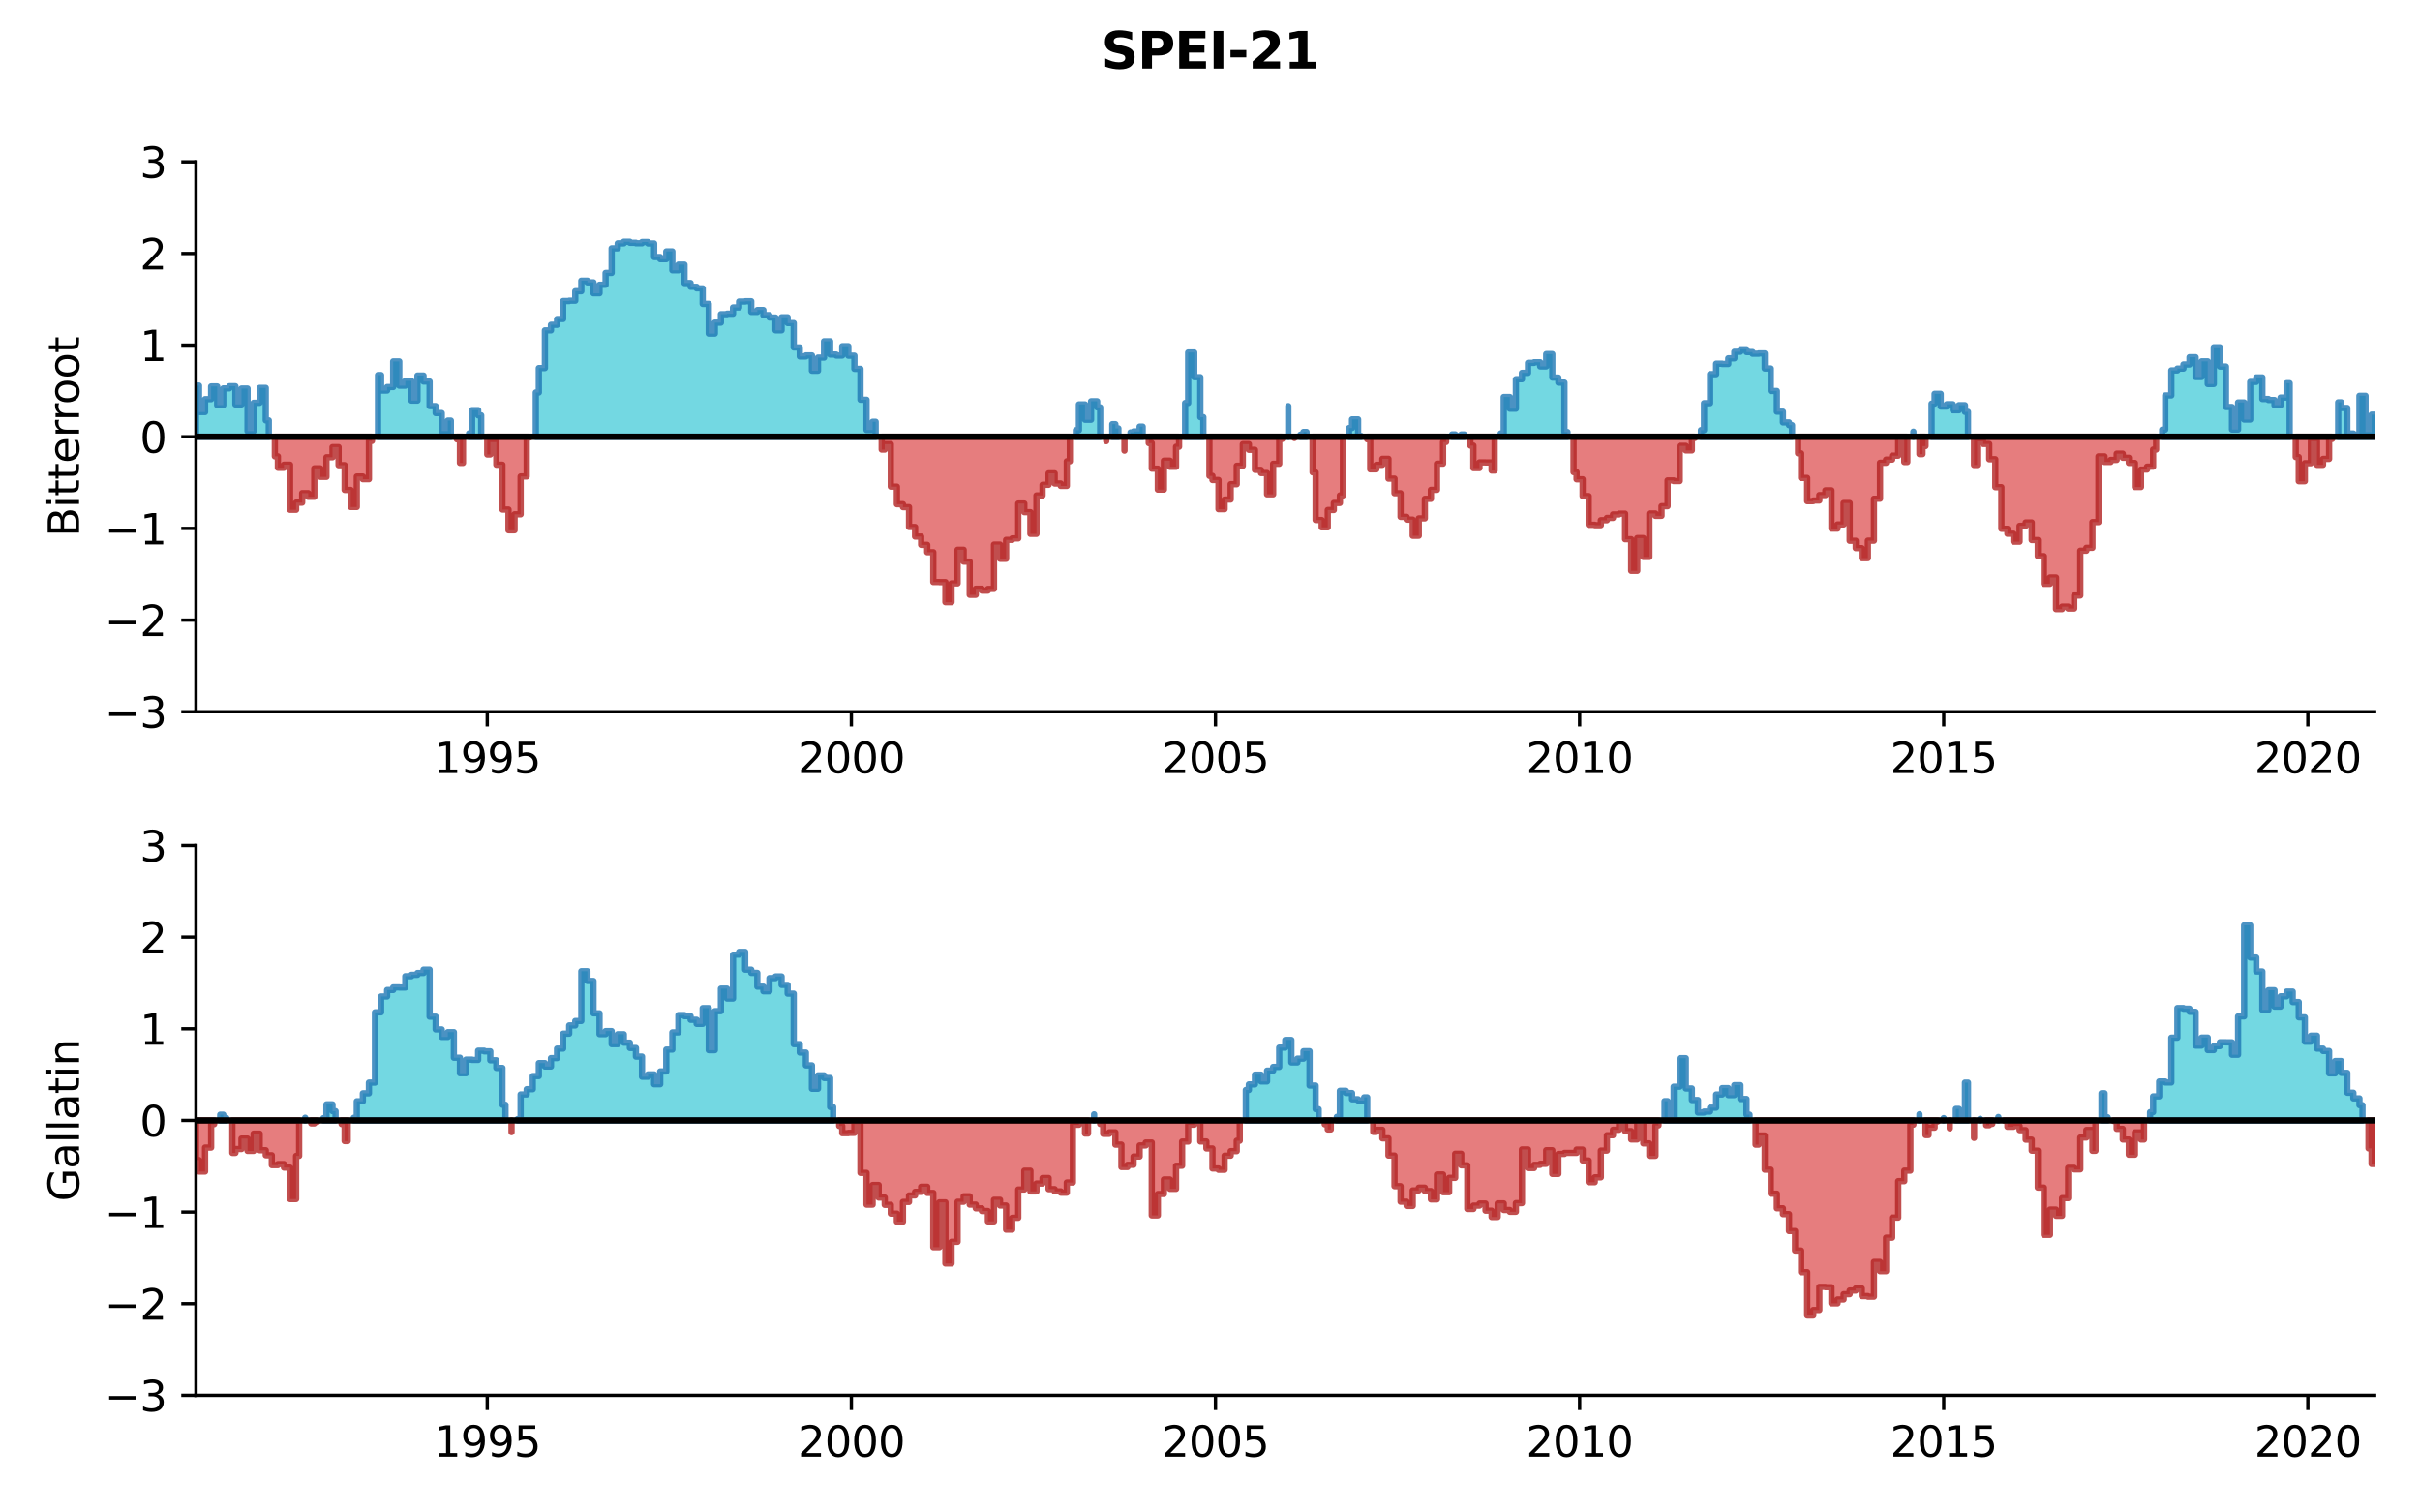 <?xml version="1.0" encoding="utf-8" standalone="no"?>
<!DOCTYPE svg PUBLIC "-//W3C//DTD SVG 1.1//EN"
  "http://www.w3.org/Graphics/SVG/1.1/DTD/svg11.dtd">
<svg xmlns:xlink="http://www.w3.org/1999/xlink" width="576pt" height="360pt" viewBox="0 0 576 360" xmlns="http://www.w3.org/2000/svg" version="1.1">
 <defs>
  <style type="text/css">*{stroke-linejoin: round; stroke-linecap: butt}</style>
 </defs>
 <g id="figure_1">
  <g id="patch_1">
   <path d="M 0 360 
L 576 360 
L 576 0 
L 0 0 
z
" style="fill: #ffffff"/>
  </g>
  <g id="axes_1">
   <g id="patch_2">
    <path d="M 46.64 169.4 
L 565.2 169.4 
L 565.2 38.52 
L 46.64 38.52 
z
" style="fill: #ffffff"/>
   </g>
   <g id="PolyCollection_1">
    <path d="M 46.64 103.96 
L 46.64 91.777 
L 47.362 91.777 
L 47.362 98.078 
L 48.807 98.078 
L 48.807 95.012 
L 50.251 95.012 
L 50.251 91.98 
L 51.696 91.98 
L 51.696 96.429 
L 53.14 96.429 
L 53.14 92.446 
L 54.585 92.446 
L 54.585 91.934 
L 56.029 91.934 
L 56.029 96.256 
L 57.473 96.256 
L 57.473 92.484 
L 58.918 92.484 
L 58.918 102.613 
L 60.362 102.613 
L 60.362 95.878 
L 61.807 95.878 
L 61.807 92.326 
L 63.251 92.326 
L 63.251 100.061 
L 63.973 100.061 
L 63.973 103.96 
L 63.973 103.96 
L 63.251 103.96 
L 63.251 103.96 
L 61.807 103.96 
L 61.807 103.96 
L 60.362 103.96 
L 60.362 103.96 
L 58.918 103.96 
L 58.918 103.96 
L 57.473 103.96 
L 57.473 103.96 
L 56.029 103.96 
L 56.029 103.96 
L 54.585 103.96 
L 54.585 103.96 
L 53.14 103.96 
L 53.14 103.96 
L 51.696 103.96 
L 51.696 103.96 
L 50.251 103.96 
L 50.251 103.96 
L 48.807 103.96 
L 48.807 103.96 
L 47.362 103.96 
L 47.362 103.96 
L 46.64 103.96 
z
" clip-path="url(#pf45f44c3aa)" style="fill: #17becf; fill-opacity: 0.6; stroke: #1f77b4; stroke-opacity: 0.8; stroke-width: 1.5"/>
    <path d="M 89.974 103.96 
L 89.974 89.272 
L 90.696 89.272 
L 90.696 92.959 
L 92.14 92.959 
L 92.14 92.123 
L 93.585 92.123 
L 93.585 86.028 
L 95.029 86.028 
L 95.029 91.795 
L 96.474 91.795 
L 96.474 90.657 
L 97.918 90.657 
L 97.918 95.342 
L 99.363 95.342 
L 99.363 89.392 
L 100.807 89.392 
L 100.807 90.812 
L 102.252 90.812 
L 102.252 96.66 
L 103.696 96.66 
L 103.696 98.32 
L 105.141 98.32 
L 105.141 102.599 
L 106.585 102.599 
L 106.585 100.113 
L 107.307 100.113 
L 107.307 103.96 
L 107.307 103.96 
L 106.585 103.96 
L 106.585 103.96 
L 105.141 103.96 
L 105.141 103.96 
L 103.696 103.96 
L 103.696 103.96 
L 102.252 103.96 
L 102.252 103.96 
L 100.807 103.96 
L 100.807 103.96 
L 99.363 103.96 
L 99.363 103.96 
L 97.918 103.96 
L 97.918 103.96 
L 96.474 103.96 
L 96.474 103.96 
L 95.029 103.96 
L 95.029 103.96 
L 93.585 103.96 
L 93.585 103.96 
L 92.14 103.96 
L 92.14 103.96 
L 90.696 103.96 
L 90.696 103.96 
L 89.974 103.96 
z
" clip-path="url(#pf45f44c3aa)" style="fill: #17becf; fill-opacity: 0.6; stroke: #1f77b4; stroke-opacity: 0.8; stroke-width: 1.5"/>
    <path d="M 111.641 103.96 
L 111.641 103.153 
L 112.363 103.153 
L 112.363 97.618 
L 113.807 97.618 
L 113.807 98.857 
L 114.529 98.857 
L 114.529 103.96 
L 114.529 103.96 
L 113.807 103.96 
L 113.807 103.96 
L 112.363 103.96 
L 112.363 103.96 
L 111.641 103.96 
z
" clip-path="url(#pf45f44c3aa)" style="fill: #17becf; fill-opacity: 0.6; stroke: #1f77b4; stroke-opacity: 0.8; stroke-width: 1.5"/>
    <path d="M 127.53 103.96 
L 127.53 93.422 
L 128.252 93.422 
L 128.252 87.609 
L 129.696 87.609 
L 129.696 78.636 
L 131.141 78.636 
L 131.141 77.31 
L 132.585 77.31 
L 132.585 75.933 
L 134.03 75.933 
L 134.03 71.656 
L 135.474 71.656 
L 135.474 71.572 
L 136.919 71.572 
L 136.919 69.322 
L 138.363 69.322 
L 138.363 66.808 
L 139.807 66.808 
L 139.807 67.208 
L 141.252 67.208 
L 141.252 69.806 
L 142.696 69.806 
L 142.696 67.781 
L 144.141 67.781 
L 144.141 64.962 
L 145.585 64.962 
L 145.585 59.104 
L 147.03 59.104 
L 147.03 57.922 
L 148.474 57.922 
L 148.474 57.536 
L 149.919 57.536 
L 149.919 57.781 
L 151.363 57.781 
L 151.363 57.9 
L 152.808 57.9 
L 152.808 57.604 
L 154.252 57.604 
L 154.252 57.947 
L 155.696 57.947 
L 155.696 61.176 
L 157.141 61.176 
L 157.141 61.689 
L 158.585 61.689 
L 158.585 59.842 
L 160.03 59.842 
L 160.03 64.335 
L 161.474 64.335 
L 161.474 62.989 
L 162.919 62.989 
L 162.919 67.371 
L 164.363 67.371 
L 164.363 68.265 
L 165.808 68.265 
L 165.808 68.637 
L 167.252 68.637 
L 167.252 72.329 
L 168.697 72.329 
L 168.697 79.404 
L 170.141 79.404 
L 170.141 76.796 
L 171.586 76.796 
L 171.586 74.78 
L 173.03 74.78 
L 173.03 74.666 
L 174.474 74.666 
L 174.474 73.177 
L 175.919 73.177 
L 175.919 71.768 
L 177.363 71.768 
L 177.363 71.703 
L 178.808 71.703 
L 178.808 74.244 
L 180.252 74.244 
L 180.252 73.791 
L 181.697 73.791 
L 181.697 75.003 
L 183.141 75.003 
L 183.141 75.58 
L 184.586 75.58 
L 184.586 78.625 
L 186.03 78.625 
L 186.03 75.521 
L 187.475 75.521 
L 187.475 76.899 
L 188.919 76.899 
L 188.919 82.699 
L 190.363 82.699 
L 190.363 84.848 
L 191.808 84.848 
L 191.808 84.6 
L 193.252 84.6 
L 193.252 88.24 
L 194.697 88.24 
L 194.697 85.116 
L 196.141 85.116 
L 196.141 81.229 
L 197.586 81.229 
L 197.586 84.392 
L 199.03 84.392 
L 199.03 84.631 
L 200.475 84.631 
L 200.475 82.408 
L 201.919 82.408 
L 201.919 84.664 
L 203.364 84.664 
L 203.364 87.793 
L 204.808 87.793 
L 204.808 95.145 
L 206.252 95.145 
L 206.252 102.345 
L 207.697 102.345 
L 207.697 100.395 
L 208.419 100.395 
L 208.419 103.96 
L 208.419 103.96 
L 207.697 103.96 
L 207.697 103.96 
L 206.252 103.96 
L 206.252 103.96 
L 204.808 103.96 
L 204.808 103.96 
L 203.364 103.96 
L 203.364 103.96 
L 201.919 103.96 
L 201.919 103.96 
L 200.475 103.96 
L 200.475 103.96 
L 199.03 103.96 
L 199.03 103.96 
L 197.586 103.96 
L 197.586 103.96 
L 196.141 103.96 
L 196.141 103.96 
L 194.697 103.96 
L 194.697 103.96 
L 193.252 103.96 
L 193.252 103.96 
L 191.808 103.96 
L 191.808 103.96 
L 190.363 103.96 
L 190.363 103.96 
L 188.919 103.96 
L 188.919 103.96 
L 187.475 103.96 
L 187.475 103.96 
L 186.03 103.96 
L 186.03 103.96 
L 184.586 103.96 
L 184.586 103.96 
L 183.141 103.96 
L 183.141 103.96 
L 181.697 103.96 
L 181.697 103.96 
L 180.252 103.96 
L 180.252 103.96 
L 178.808 103.96 
L 178.808 103.96 
L 177.363 103.96 
L 177.363 103.96 
L 175.919 103.96 
L 175.919 103.96 
L 174.474 103.96 
L 174.474 103.96 
L 173.03 103.96 
L 173.03 103.96 
L 171.586 103.96 
L 171.586 103.96 
L 170.141 103.96 
L 170.141 103.96 
L 168.697 103.96 
L 168.697 103.96 
L 167.252 103.96 
L 167.252 103.96 
L 165.808 103.96 
L 165.808 103.96 
L 164.363 103.96 
L 164.363 103.96 
L 162.919 103.96 
L 162.919 103.96 
L 161.474 103.96 
L 161.474 103.96 
L 160.03 103.96 
L 160.03 103.96 
L 158.585 103.96 
L 158.585 103.96 
L 157.141 103.96 
L 157.141 103.96 
L 155.696 103.96 
L 155.696 103.96 
L 154.252 103.96 
L 154.252 103.96 
L 152.808 103.96 
L 152.808 103.96 
L 151.363 103.96 
L 151.363 103.96 
L 149.919 103.96 
L 149.919 103.96 
L 148.474 103.96 
L 148.474 103.96 
L 147.03 103.96 
L 147.03 103.96 
L 145.585 103.96 
L 145.585 103.96 
L 144.141 103.96 
L 144.141 103.96 
L 142.696 103.96 
L 142.696 103.96 
L 141.252 103.96 
L 141.252 103.96 
L 139.807 103.96 
L 139.807 103.96 
L 138.363 103.96 
L 138.363 103.96 
L 136.919 103.96 
L 136.919 103.96 
L 135.474 103.96 
L 135.474 103.96 
L 134.03 103.96 
L 134.03 103.96 
L 132.585 103.96 
L 132.585 103.96 
L 131.141 103.96 
L 131.141 103.96 
L 129.696 103.96 
L 129.696 103.96 
L 128.252 103.96 
L 128.252 103.96 
L 127.53 103.96 
z
" clip-path="url(#pf45f44c3aa)" style="fill: #17becf; fill-opacity: 0.6; stroke: #1f77b4; stroke-opacity: 0.8; stroke-width: 1.5"/>
    <path d="M 256.086 103.96 
L 256.086 102.396 
L 256.808 102.396 
L 256.808 96.258 
L 258.253 96.258 
L 258.253 99.904 
L 259.697 99.904 
L 259.697 95.512 
L 261.142 95.512 
L 261.142 96.959 
L 261.864 96.959 
L 261.864 103.96 
L 261.864 103.96 
L 261.142 103.96 
L 261.142 103.96 
L 259.697 103.96 
L 259.697 103.96 
L 258.253 103.96 
L 258.253 103.96 
L 256.808 103.96 
L 256.808 103.96 
L 256.086 103.96 
z
" clip-path="url(#pf45f44c3aa)" style="fill: #17becf; fill-opacity: 0.6; stroke: #1f77b4; stroke-opacity: 0.8; stroke-width: 1.5"/>
    <path d="M 264.753 103.96 
L 264.753 100.96 
L 265.475 100.96 
L 265.475 101.966 
L 266.197 101.966 
L 266.197 103.96 
L 266.197 103.96 
L 265.475 103.96 
L 265.475 103.96 
L 264.753 103.96 
z
" clip-path="url(#pf45f44c3aa)" style="fill: #17becf; fill-opacity: 0.6; stroke: #1f77b4; stroke-opacity: 0.8; stroke-width: 1.5"/>
    <path d="M 269.086 103.96 
L 269.086 102.924 
L 269.809 102.924 
L 269.809 102.696 
L 271.253 102.696 
L 271.253 101.544 
L 271.975 101.544 
L 271.975 103.96 
L 271.975 103.96 
L 271.253 103.96 
L 271.253 103.96 
L 269.809 103.96 
L 269.809 103.96 
L 269.086 103.96 
z
" clip-path="url(#pf45f44c3aa)" style="fill: #17becf; fill-opacity: 0.6; stroke: #1f77b4; stroke-opacity: 0.8; stroke-width: 1.5"/>
    <path d="M 282.086 103.96 
L 282.086 95.921 
L 282.809 95.921 
L 282.809 83.904 
L 284.253 83.904 
L 284.253 89.774 
L 285.698 89.774 
L 285.698 99.289 
L 286.42 99.289 
L 286.42 103.96 
L 286.42 103.96 
L 285.698 103.96 
L 285.698 103.96 
L 284.253 103.96 
L 284.253 103.96 
L 282.809 103.96 
L 282.809 103.96 
L 282.086 103.96 
z
" clip-path="url(#pf45f44c3aa)" style="fill: #17becf; fill-opacity: 0.6; stroke: #1f77b4; stroke-opacity: 0.8; stroke-width: 1.5"/>
    <path d="M 306.642 103.96 
L 306.642 96.662 
L 306.642 96.662 
L 306.642 103.96 
L 306.642 103.96 
L 306.642 103.96 
z
" clip-path="url(#pf45f44c3aa)" style="fill: #17becf; fill-opacity: 0.6; stroke: #1f77b4; stroke-opacity: 0.8; stroke-width: 1.5"/>
    <path d="M 309.531 103.96 
L 309.531 103.456 
L 310.253 103.456 
L 310.253 102.812 
L 310.976 102.812 
L 310.976 103.96 
L 310.976 103.96 
L 310.253 103.96 
L 310.253 103.96 
L 309.531 103.96 
z
" clip-path="url(#pf45f44c3aa)" style="fill: #17becf; fill-opacity: 0.6; stroke: #1f77b4; stroke-opacity: 0.8; stroke-width: 1.5"/>
    <path d="M 321.087 103.96 
L 321.087 101.885 
L 321.809 101.885 
L 321.809 99.821 
L 323.253 99.821 
L 323.253 103.77 
L 323.976 103.77 
L 323.976 103.96 
L 323.976 103.96 
L 323.253 103.96 
L 323.253 103.96 
L 321.809 103.96 
L 321.809 103.96 
L 321.087 103.96 
z
" clip-path="url(#pf45f44c3aa)" style="fill: #17becf; fill-opacity: 0.6; stroke: #1f77b4; stroke-opacity: 0.8; stroke-width: 1.5"/>
    <path d="M 345.643 103.96 
L 345.643 103.397 
L 346.365 103.397 
L 346.365 103.764 
L 347.809 103.764 
L 347.809 103.418 
L 348.531 103.418 
L 348.531 103.96 
L 348.531 103.96 
L 347.809 103.96 
L 347.809 103.96 
L 346.365 103.96 
L 346.365 103.96 
L 345.643 103.96 
z
" clip-path="url(#pf45f44c3aa)" style="fill: #17becf; fill-opacity: 0.6; stroke: #1f77b4; stroke-opacity: 0.8; stroke-width: 1.5"/>
    <path d="M 357.198 103.96 
L 357.198 103.171 
L 357.92 103.171 
L 357.92 94.494 
L 359.365 94.494 
L 359.365 97.279 
L 360.809 97.279 
L 360.809 90.259 
L 362.254 90.259 
L 362.254 88.754 
L 363.698 88.754 
L 363.698 86.371 
L 365.143 86.371 
L 365.143 86.221 
L 366.587 86.221 
L 366.587 87.21 
L 368.032 87.21 
L 368.032 84.285 
L 369.476 84.285 
L 369.476 89.873 
L 370.921 89.873 
L 370.921 91.066 
L 372.365 91.066 
L 372.365 102.837 
L 373.087 102.837 
L 373.087 103.96 
L 373.087 103.96 
L 372.365 103.96 
L 372.365 103.96 
L 370.921 103.96 
L 370.921 103.96 
L 369.476 103.96 
L 369.476 103.96 
L 368.032 103.96 
L 368.032 103.96 
L 366.587 103.96 
L 366.587 103.96 
L 365.143 103.96 
L 365.143 103.96 
L 363.698 103.96 
L 363.698 103.96 
L 362.254 103.96 
L 362.254 103.96 
L 360.809 103.96 
L 360.809 103.96 
L 359.365 103.96 
L 359.365 103.96 
L 357.92 103.96 
L 357.92 103.96 
L 357.198 103.96 
z
" clip-path="url(#pf45f44c3aa)" style="fill: #17becf; fill-opacity: 0.6; stroke: #1f77b4; stroke-opacity: 0.8; stroke-width: 1.5"/>
    <path d="M 404.865 103.96 
L 404.865 102.377 
L 405.588 102.377 
L 405.588 95.97 
L 407.032 95.97 
L 407.032 89.053 
L 408.476 89.053 
L 408.476 86.566 
L 409.921 86.566 
L 409.921 86.634 
L 411.365 86.634 
L 411.365 85.289 
L 412.81 85.289 
L 412.81 83.732 
L 414.254 83.732 
L 414.254 83.14 
L 415.699 83.14 
L 415.699 83.8 
L 417.143 83.8 
L 417.143 84.199 
L 418.588 84.199 
L 418.588 84.124 
L 420.032 84.124 
L 420.032 87.706 
L 421.477 87.706 
L 421.477 93.06 
L 422.921 93.06 
L 422.921 97.988 
L 424.365 97.988 
L 424.365 100.539 
L 425.81 100.539 
L 425.81 101.195 
L 426.532 101.195 
L 426.532 103.96 
L 426.532 103.96 
L 425.81 103.96 
L 425.81 103.96 
L 424.365 103.96 
L 424.365 103.96 
L 422.921 103.96 
L 422.921 103.96 
L 421.477 103.96 
L 421.477 103.96 
L 420.032 103.96 
L 420.032 103.96 
L 418.588 103.96 
L 418.588 103.96 
L 417.143 103.96 
L 417.143 103.96 
L 415.699 103.96 
L 415.699 103.96 
L 414.254 103.96 
L 414.254 103.96 
L 412.81 103.96 
L 412.81 103.96 
L 411.365 103.96 
L 411.365 103.96 
L 409.921 103.96 
L 409.921 103.96 
L 408.476 103.96 
L 408.476 103.96 
L 407.032 103.96 
L 407.032 103.96 
L 405.588 103.96 
L 405.588 103.96 
L 404.865 103.96 
z
" clip-path="url(#pf45f44c3aa)" style="fill: #17becf; fill-opacity: 0.6; stroke: #1f77b4; stroke-opacity: 0.8; stroke-width: 1.5"/>
    <path d="M 455.421 103.96 
L 455.421 102.747 
L 455.421 102.747 
L 455.421 103.96 
L 455.421 103.96 
L 455.421 103.96 
z
" clip-path="url(#pf45f44c3aa)" style="fill: #17becf; fill-opacity: 0.6; stroke: #1f77b4; stroke-opacity: 0.8; stroke-width: 1.5"/>
    <path d="M 459.755 103.96 
L 459.755 96.078 
L 460.477 96.078 
L 460.477 93.738 
L 461.921 93.738 
L 461.921 96.766 
L 463.366 96.766 
L 463.366 96.217 
L 464.81 96.217 
L 464.81 97.653 
L 466.255 97.653 
L 466.255 96.445 
L 467.699 96.445 
L 467.699 98.034 
L 468.421 98.034 
L 468.421 103.96 
L 468.421 103.96 
L 467.699 103.96 
L 467.699 103.96 
L 466.255 103.96 
L 466.255 103.96 
L 464.81 103.96 
L 464.81 103.96 
L 463.366 103.96 
L 463.366 103.96 
L 461.921 103.96 
L 461.921 103.96 
L 460.477 103.96 
L 460.477 103.96 
L 459.755 103.96 
z
" clip-path="url(#pf45f44c3aa)" style="fill: #17becf; fill-opacity: 0.6; stroke: #1f77b4; stroke-opacity: 0.8; stroke-width: 1.5"/>
    <path d="M 514.644 103.96 
L 514.644 102.267 
L 515.366 102.267 
L 515.366 94.121 
L 516.811 94.121 
L 516.811 88.162 
L 518.255 88.162 
L 518.255 87.726 
L 519.7 87.726 
L 519.7 86.754 
L 521.144 86.754 
L 521.144 85.024 
L 522.589 85.024 
L 522.589 89.731 
L 524.033 89.731 
L 524.033 86.012 
L 525.477 86.012 
L 525.477 91.404 
L 526.922 91.404 
L 526.922 82.663 
L 528.366 82.663 
L 528.366 87.244 
L 529.811 87.244 
L 529.811 96.873 
L 531.255 96.873 
L 531.255 102.244 
L 532.7 102.244 
L 532.7 95.794 
L 534.144 95.794 
L 534.144 99.86 
L 535.589 99.86 
L 535.589 90.906 
L 537.033 90.906 
L 537.033 89.831 
L 538.478 89.831 
L 538.478 94.971 
L 539.922 94.971 
L 539.922 95.21 
L 541.366 95.21 
L 541.366 96.44 
L 542.811 96.44 
L 542.811 94.627 
L 544.255 94.627 
L 544.255 91.21 
L 544.978 91.21 
L 544.978 103.96 
L 544.978 103.96 
L 544.255 103.96 
L 544.255 103.96 
L 542.811 103.96 
L 542.811 103.96 
L 541.366 103.96 
L 541.366 103.96 
L 539.922 103.96 
L 539.922 103.96 
L 538.478 103.96 
L 538.478 103.96 
L 537.033 103.96 
L 537.033 103.96 
L 535.589 103.96 
L 535.589 103.96 
L 534.144 103.96 
L 534.144 103.96 
L 532.7 103.96 
L 532.7 103.96 
L 531.255 103.96 
L 531.255 103.96 
L 529.811 103.96 
L 529.811 103.96 
L 528.366 103.96 
L 528.366 103.96 
L 526.922 103.96 
L 526.922 103.96 
L 525.477 103.96 
L 525.477 103.96 
L 524.033 103.96 
L 524.033 103.96 
L 522.589 103.96 
L 522.589 103.96 
L 521.144 103.96 
L 521.144 103.96 
L 519.7 103.96 
L 519.7 103.96 
L 518.255 103.96 
L 518.255 103.96 
L 516.811 103.96 
L 516.811 103.96 
L 515.366 103.96 
L 515.366 103.96 
L 514.644 103.96 
z
" clip-path="url(#pf45f44c3aa)" style="fill: #17becf; fill-opacity: 0.6; stroke: #1f77b4; stroke-opacity: 0.8; stroke-width: 1.5"/>
    <path d="M 556.533 103.96 
L 556.533 95.763 
L 557.255 95.763 
L 557.255 97.102 
L 558.7 97.102 
L 558.7 103.186 
L 560.144 103.186 
L 560.144 103.461 
L 561.589 103.461 
L 561.589 94.208 
L 563.033 94.208 
L 563.033 102.863 
L 564.478 102.863 
L 564.478 98.701 
L 565.2 98.701 
L 565.2 103.96 
L 565.2 103.96 
L 564.478 103.96 
L 564.478 103.96 
L 563.033 103.96 
L 563.033 103.96 
L 561.589 103.96 
L 561.589 103.96 
L 560.144 103.96 
L 560.144 103.96 
L 558.7 103.96 
L 558.7 103.96 
L 557.255 103.96 
L 557.255 103.96 
L 556.533 103.96 
z
" clip-path="url(#pf45f44c3aa)" style="fill: #17becf; fill-opacity: 0.6; stroke: #1f77b4; stroke-opacity: 0.8; stroke-width: 1.5"/>
   </g>
   <g id="PolyCollection_2">
    <path d="M 65.418 103.96 
L 65.418 108.613 
L 66.14 108.613 
L 66.14 111.341 
L 67.585 111.341 
L 67.585 110.598 
L 69.029 110.598 
L 69.029 121.338 
L 70.474 121.338 
L 70.474 119.634 
L 71.918 119.634 
L 71.918 117.375 
L 73.362 117.375 
L 73.362 118.25 
L 74.807 118.25 
L 74.807 111.47 
L 76.251 111.47 
L 76.251 113.497 
L 77.696 113.497 
L 77.696 108.831 
L 79.14 108.831 
L 79.14 106.421 
L 80.585 106.421 
L 80.585 110.716 
L 82.029 110.716 
L 82.029 116.609 
L 83.474 116.609 
L 83.474 120.674 
L 84.918 120.674 
L 84.918 113.42 
L 86.363 113.42 
L 86.363 114.055 
L 87.807 114.055 
L 87.807 104.951 
L 88.529 104.951 
L 88.529 103.96 
L 88.529 103.96 
L 87.807 103.96 
L 87.807 103.96 
L 86.363 103.96 
L 86.363 103.96 
L 84.918 103.96 
L 84.918 103.96 
L 83.474 103.96 
L 83.474 103.96 
L 82.029 103.96 
L 82.029 103.96 
L 80.585 103.96 
L 80.585 103.96 
L 79.14 103.96 
L 79.14 103.96 
L 77.696 103.96 
L 77.696 103.96 
L 76.251 103.96 
L 76.251 103.96 
L 74.807 103.96 
L 74.807 103.96 
L 73.362 103.96 
L 73.362 103.96 
L 71.918 103.96 
L 71.918 103.96 
L 70.474 103.96 
L 70.474 103.96 
L 69.029 103.96 
L 69.029 103.96 
L 67.585 103.96 
L 67.585 103.96 
L 66.14 103.96 
L 66.14 103.96 
L 65.418 103.96 
z
" clip-path="url(#pf45f44c3aa)" style="fill: #d62728; fill-opacity: 0.6; stroke: #b22222; stroke-opacity: 0.8; stroke-width: 1.5"/>
    <path d="M 108.752 103.96 
L 108.752 104.569 
L 109.474 104.569 
L 109.474 110.181 
L 110.196 110.181 
L 110.196 103.96 
L 110.196 103.96 
L 109.474 103.96 
L 109.474 103.96 
L 108.752 103.96 
z
" clip-path="url(#pf45f44c3aa)" style="fill: #d62728; fill-opacity: 0.6; stroke: #b22222; stroke-opacity: 0.8; stroke-width: 1.5"/>
    <path d="M 115.974 103.96 
L 115.974 108.169 
L 116.696 108.169 
L 116.696 105.225 
L 118.141 105.225 
L 118.141 110.611 
L 119.585 110.611 
L 119.585 121.28 
L 121.03 121.28 
L 121.03 126.209 
L 122.474 126.209 
L 122.474 122.414 
L 123.918 122.414 
L 123.918 113.404 
L 125.363 113.404 
L 125.363 104.124 
L 126.085 104.124 
L 126.085 103.96 
L 126.085 103.96 
L 125.363 103.96 
L 125.363 103.96 
L 123.918 103.96 
L 123.918 103.96 
L 122.474 103.96 
L 122.474 103.96 
L 121.03 103.96 
L 121.03 103.96 
L 119.585 103.96 
L 119.585 103.96 
L 118.141 103.96 
L 118.141 103.96 
L 116.696 103.96 
L 116.696 103.96 
L 115.974 103.96 
z
" clip-path="url(#pf45f44c3aa)" style="fill: #d62728; fill-opacity: 0.6; stroke: #b22222; stroke-opacity: 0.8; stroke-width: 1.5"/>
    <path d="M 209.864 103.96 
L 209.864 107.004 
L 210.586 107.004 
L 210.586 105.712 
L 212.03 105.712 
L 212.03 115.824 
L 213.475 115.824 
L 213.475 120.008 
L 214.919 120.008 
L 214.919 120.712 
L 216.364 120.712 
L 216.364 125.432 
L 217.808 125.432 
L 217.808 127.713 
L 219.253 127.713 
L 219.253 129.68 
L 220.697 129.68 
L 220.697 131.431 
L 222.142 131.431 
L 222.142 138.526 
L 223.586 138.526 
L 223.586 138.548 
L 225.03 138.548 
L 225.03 143.325 
L 226.475 143.325 
L 226.475 138.848 
L 227.919 138.848 
L 227.919 130.851 
L 229.364 130.851 
L 229.364 133.675 
L 230.808 133.675 
L 230.808 141.569 
L 232.253 141.569 
L 232.253 140.128 
L 233.697 140.128 
L 233.697 140.57 
L 235.142 140.57 
L 235.142 140.17 
L 236.586 140.17 
L 236.586 129.622 
L 238.031 129.622 
L 238.031 132.999 
L 239.475 132.999 
L 239.475 128.496 
L 240.919 128.496 
L 240.919 128.149 
L 242.364 128.149 
L 242.364 119.856 
L 243.808 119.856 
L 243.808 121.904 
L 245.253 121.904 
L 245.253 127.068 
L 246.697 127.068 
L 246.697 117.92 
L 248.142 117.92 
L 248.142 115.389 
L 249.586 115.389 
L 249.586 112.664 
L 251.031 112.664 
L 251.031 115.08 
L 252.475 115.08 
L 252.475 115.654 
L 253.92 115.654 
L 253.92 109.794 
L 254.642 109.794 
L 254.642 103.96 
L 254.642 103.96 
L 253.92 103.96 
L 253.92 103.96 
L 252.475 103.96 
L 252.475 103.96 
L 251.031 103.96 
L 251.031 103.96 
L 249.586 103.96 
L 249.586 103.96 
L 248.142 103.96 
L 248.142 103.96 
L 246.697 103.96 
L 246.697 103.96 
L 245.253 103.96 
L 245.253 103.96 
L 243.808 103.96 
L 243.808 103.96 
L 242.364 103.96 
L 242.364 103.96 
L 240.919 103.96 
L 240.919 103.96 
L 239.475 103.96 
L 239.475 103.96 
L 238.031 103.96 
L 238.031 103.96 
L 236.586 103.96 
L 236.586 103.96 
L 235.142 103.96 
L 235.142 103.96 
L 233.697 103.96 
L 233.697 103.96 
L 232.253 103.96 
L 232.253 103.96 
L 230.808 103.96 
L 230.808 103.96 
L 229.364 103.96 
L 229.364 103.96 
L 227.919 103.96 
L 227.919 103.96 
L 226.475 103.96 
L 226.475 103.96 
L 225.03 103.96 
L 225.03 103.96 
L 223.586 103.96 
L 223.586 103.96 
L 222.142 103.96 
L 222.142 103.96 
L 220.697 103.96 
L 220.697 103.96 
L 219.253 103.96 
L 219.253 103.96 
L 217.808 103.96 
L 217.808 103.96 
L 216.364 103.96 
L 216.364 103.96 
L 214.919 103.96 
L 214.919 103.96 
L 213.475 103.96 
L 213.475 103.96 
L 212.03 103.96 
L 212.03 103.96 
L 210.586 103.96 
L 210.586 103.96 
L 209.864 103.96 
z
" clip-path="url(#pf45f44c3aa)" style="fill: #d62728; fill-opacity: 0.6; stroke: #b22222; stroke-opacity: 0.8; stroke-width: 1.5"/>
    <path d="M 263.309 103.96 
L 263.309 105.003 
L 263.309 105.003 
L 263.309 103.96 
L 263.309 103.96 
L 263.309 103.96 
z
" clip-path="url(#pf45f44c3aa)" style="fill: #d62728; fill-opacity: 0.6; stroke: #b22222; stroke-opacity: 0.8; stroke-width: 1.5"/>
    <path d="M 267.642 103.96 
L 267.642 107.259 
L 267.642 107.259 
L 267.642 103.96 
L 267.642 103.96 
L 267.642 103.96 
z
" clip-path="url(#pf45f44c3aa)" style="fill: #d62728; fill-opacity: 0.6; stroke: #b22222; stroke-opacity: 0.8; stroke-width: 1.5"/>
    <path d="M 273.42 103.96 
L 273.42 105.465 
L 274.142 105.465 
L 274.142 111.55 
L 275.586 111.55 
L 275.586 116.531 
L 277.031 116.531 
L 277.031 109.644 
L 278.475 109.644 
L 278.475 111.106 
L 279.92 111.106 
L 279.92 106.335 
L 280.642 106.335 
L 280.642 103.96 
L 280.642 103.96 
L 279.92 103.96 
L 279.92 103.96 
L 278.475 103.96 
L 278.475 103.96 
L 277.031 103.96 
L 277.031 103.96 
L 275.586 103.96 
L 275.586 103.96 
L 274.142 103.96 
L 274.142 103.96 
L 273.42 103.96 
z
" clip-path="url(#pf45f44c3aa)" style="fill: #d62728; fill-opacity: 0.6; stroke: #b22222; stroke-opacity: 0.8; stroke-width: 1.5"/>
    <path d="M 287.864 103.96 
L 287.864 113.267 
L 288.587 113.267 
L 288.587 114.251 
L 290.031 114.251 
L 290.031 121.196 
L 291.475 121.196 
L 291.475 118.906 
L 292.92 118.906 
L 292.92 115.249 
L 294.364 115.249 
L 294.364 110.857 
L 295.809 110.857 
L 295.809 105.711 
L 297.253 105.711 
L 297.253 107.061 
L 298.698 107.061 
L 298.698 111.833 
L 300.142 111.833 
L 300.142 112.589 
L 301.587 112.589 
L 301.587 117.652 
L 303.031 117.652 
L 303.031 110.386 
L 304.476 110.386 
L 304.476 104.475 
L 305.198 104.475 
L 305.198 103.96 
L 305.198 103.96 
L 304.476 103.96 
L 304.476 103.96 
L 303.031 103.96 
L 303.031 103.96 
L 301.587 103.96 
L 301.587 103.96 
L 300.142 103.96 
L 300.142 103.96 
L 298.698 103.96 
L 298.698 103.96 
L 297.253 103.96 
L 297.253 103.96 
L 295.809 103.96 
L 295.809 103.96 
L 294.364 103.96 
L 294.364 103.96 
L 292.92 103.96 
L 292.92 103.96 
L 291.475 103.96 
L 291.475 103.96 
L 290.031 103.96 
L 290.031 103.96 
L 288.587 103.96 
L 288.587 103.96 
L 287.864 103.96 
z
" clip-path="url(#pf45f44c3aa)" style="fill: #d62728; fill-opacity: 0.6; stroke: #b22222; stroke-opacity: 0.8; stroke-width: 1.5"/>
    <path d="M 308.087 103.96 
L 308.087 104.255 
L 308.087 104.255 
L 308.087 103.96 
L 308.087 103.96 
L 308.087 103.96 
z
" clip-path="url(#pf45f44c3aa)" style="fill: #d62728; fill-opacity: 0.6; stroke: #b22222; stroke-opacity: 0.8; stroke-width: 1.5"/>
    <path d="M 312.42 103.96 
L 312.42 112.419 
L 313.142 112.419 
L 313.142 123.772 
L 314.587 123.772 
L 314.587 125.515 
L 316.031 125.515 
L 316.031 121.394 
L 317.476 121.394 
L 317.476 119.713 
L 318.92 119.713 
L 318.92 117.915 
L 319.642 117.915 
L 319.642 103.96 
L 319.642 103.96 
L 318.92 103.96 
L 318.92 103.96 
L 317.476 103.96 
L 317.476 103.96 
L 316.031 103.96 
L 316.031 103.96 
L 314.587 103.96 
L 314.587 103.96 
L 313.142 103.96 
L 313.142 103.96 
L 312.42 103.96 
z
" clip-path="url(#pf45f44c3aa)" style="fill: #d62728; fill-opacity: 0.6; stroke: #b22222; stroke-opacity: 0.8; stroke-width: 1.5"/>
    <path d="M 325.42 103.96 
L 325.42 104.555 
L 326.142 104.555 
L 326.142 111.708 
L 327.587 111.708 
L 327.587 110.634 
L 329.031 110.634 
L 329.031 109.202 
L 330.476 109.202 
L 330.476 113.916 
L 331.92 113.916 
L 331.92 117.391 
L 333.365 117.391 
L 333.365 123.018 
L 334.809 123.018 
L 334.809 123.68 
L 336.254 123.68 
L 336.254 127.517 
L 337.698 127.517 
L 337.698 123.381 
L 339.143 123.381 
L 339.143 118.734 
L 340.587 118.734 
L 340.587 116.59 
L 342.031 116.59 
L 342.031 110.356 
L 343.476 110.356 
L 343.476 105.201 
L 344.198 105.201 
L 344.198 103.96 
L 344.198 103.96 
L 343.476 103.96 
L 343.476 103.96 
L 342.031 103.96 
L 342.031 103.96 
L 340.587 103.96 
L 340.587 103.96 
L 339.143 103.96 
L 339.143 103.96 
L 337.698 103.96 
L 337.698 103.96 
L 336.254 103.96 
L 336.254 103.96 
L 334.809 103.96 
L 334.809 103.96 
L 333.365 103.96 
L 333.365 103.96 
L 331.92 103.96 
L 331.92 103.96 
L 330.476 103.96 
L 330.476 103.96 
L 329.031 103.96 
L 329.031 103.96 
L 327.587 103.96 
L 327.587 103.96 
L 326.142 103.96 
L 326.142 103.96 
L 325.42 103.96 
z
" clip-path="url(#pf45f44c3aa)" style="fill: #d62728; fill-opacity: 0.6; stroke: #b22222; stroke-opacity: 0.8; stroke-width: 1.5"/>
    <path d="M 349.976 103.96 
L 349.976 106.053 
L 350.698 106.053 
L 350.698 111.411 
L 352.143 111.411 
L 352.143 110.051 
L 353.587 110.051 
L 353.587 110.07 
L 355.032 110.07 
L 355.032 111.996 
L 355.754 111.996 
L 355.754 103.96 
L 355.754 103.96 
L 355.032 103.96 
L 355.032 103.96 
L 353.587 103.96 
L 353.587 103.96 
L 352.143 103.96 
L 352.143 103.96 
L 350.698 103.96 
L 350.698 103.96 
L 349.976 103.96 
z
" clip-path="url(#pf45f44c3aa)" style="fill: #d62728; fill-opacity: 0.6; stroke: #b22222; stroke-opacity: 0.8; stroke-width: 1.5"/>
    <path d="M 374.532 103.96 
L 374.532 112.373 
L 375.254 112.373 
L 375.254 114.077 
L 376.698 114.077 
L 376.698 118.075 
L 378.143 118.075 
L 378.143 124.908 
L 379.587 124.908 
L 379.587 124.998 
L 381.032 124.998 
L 381.032 123.819 
L 382.476 123.819 
L 382.476 123.27 
L 383.921 123.27 
L 383.921 122.44 
L 385.365 122.44 
L 385.365 122.256 
L 386.81 122.256 
L 386.81 128.343 
L 388.254 128.343 
L 388.254 135.867 
L 389.698 135.867 
L 389.698 128.075 
L 391.143 128.075 
L 391.143 132.563 
L 392.587 132.563 
L 392.587 122.221 
L 394.032 122.221 
L 394.032 122.773 
L 395.476 122.773 
L 395.476 120.485 
L 396.921 120.485 
L 396.921 114.349 
L 398.365 114.349 
L 398.365 114.503 
L 399.81 114.503 
L 399.81 106.122 
L 401.254 106.122 
L 401.254 107.206 
L 402.699 107.206 
L 402.699 104.25 
L 403.421 104.25 
L 403.421 103.96 
L 403.421 103.96 
L 402.699 103.96 
L 402.699 103.96 
L 401.254 103.96 
L 401.254 103.96 
L 399.81 103.96 
L 399.81 103.96 
L 398.365 103.96 
L 398.365 103.96 
L 396.921 103.96 
L 396.921 103.96 
L 395.476 103.96 
L 395.476 103.96 
L 394.032 103.96 
L 394.032 103.96 
L 392.587 103.96 
L 392.587 103.96 
L 391.143 103.96 
L 391.143 103.96 
L 389.698 103.96 
L 389.698 103.96 
L 388.254 103.96 
L 388.254 103.96 
L 386.81 103.96 
L 386.81 103.96 
L 385.365 103.96 
L 385.365 103.96 
L 383.921 103.96 
L 383.921 103.96 
L 382.476 103.96 
L 382.476 103.96 
L 381.032 103.96 
L 381.032 103.96 
L 379.587 103.96 
L 379.587 103.96 
L 378.143 103.96 
L 378.143 103.96 
L 376.698 103.96 
L 376.698 103.96 
L 375.254 103.96 
L 375.254 103.96 
L 374.532 103.96 
z
" clip-path="url(#pf45f44c3aa)" style="fill: #d62728; fill-opacity: 0.6; stroke: #b22222; stroke-opacity: 0.8; stroke-width: 1.5"/>
    <path d="M 427.977 103.96 
L 427.977 107.902 
L 428.699 107.902 
L 428.699 113.756 
L 430.143 113.756 
L 430.143 119.285 
L 431.588 119.285 
L 431.588 119.133 
L 433.032 119.133 
L 433.032 117.834 
L 434.477 117.834 
L 434.477 116.707 
L 435.921 116.707 
L 435.921 125.819 
L 437.366 125.819 
L 437.366 124.825 
L 438.81 124.825 
L 438.81 119.732 
L 440.254 119.732 
L 440.254 128.709 
L 441.699 128.709 
L 441.699 130.462 
L 443.143 130.462 
L 443.143 132.848 
L 444.588 132.848 
L 444.588 128.688 
L 446.032 128.688 
L 446.032 118.709 
L 447.477 118.709 
L 447.477 110.148 
L 448.921 110.148 
L 448.921 109.394 
L 450.366 109.394 
L 450.366 108.454 
L 451.81 108.454 
L 451.81 104.027 
L 453.255 104.027 
L 453.255 109.967 
L 453.977 109.967 
L 453.977 103.96 
L 453.977 103.96 
L 453.255 103.96 
L 453.255 103.96 
L 451.81 103.96 
L 451.81 103.96 
L 450.366 103.96 
L 450.366 103.96 
L 448.921 103.96 
L 448.921 103.96 
L 447.477 103.96 
L 447.477 103.96 
L 446.032 103.96 
L 446.032 103.96 
L 444.588 103.96 
L 444.588 103.96 
L 443.143 103.96 
L 443.143 103.96 
L 441.699 103.96 
L 441.699 103.96 
L 440.254 103.96 
L 440.254 103.96 
L 438.81 103.96 
L 438.81 103.96 
L 437.366 103.96 
L 437.366 103.96 
L 435.921 103.96 
L 435.921 103.96 
L 434.477 103.96 
L 434.477 103.96 
L 433.032 103.96 
L 433.032 103.96 
L 431.588 103.96 
L 431.588 103.96 
L 430.143 103.96 
L 430.143 103.96 
L 428.699 103.96 
L 428.699 103.96 
L 427.977 103.96 
z
" clip-path="url(#pf45f44c3aa)" style="fill: #d62728; fill-opacity: 0.6; stroke: #b22222; stroke-opacity: 0.8; stroke-width: 1.5"/>
    <path d="M 456.866 103.96 
L 456.866 108.088 
L 457.588 108.088 
L 457.588 106.177 
L 458.31 106.177 
L 458.31 103.96 
L 458.31 103.96 
L 457.588 103.96 
L 457.588 103.96 
L 456.866 103.96 
z
" clip-path="url(#pf45f44c3aa)" style="fill: #d62728; fill-opacity: 0.6; stroke: #b22222; stroke-opacity: 0.8; stroke-width: 1.5"/>
    <path d="M 469.866 103.96 
L 469.866 110.673 
L 470.588 110.673 
L 470.588 105.023 
L 472.033 105.023 
L 472.033 105.665 
L 473.477 105.665 
L 473.477 109.305 
L 474.921 109.305 
L 474.921 115.95 
L 476.366 115.95 
L 476.366 125.857 
L 477.81 125.857 
L 477.81 127.037 
L 479.255 127.037 
L 479.255 128.927 
L 480.699 128.927 
L 480.699 125.156 
L 482.144 125.156 
L 482.144 124.35 
L 483.588 124.35 
L 483.588 128.538 
L 485.033 128.538 
L 485.033 132.364 
L 486.477 132.364 
L 486.477 138.953 
L 487.922 138.953 
L 487.922 137.443 
L 489.366 137.443 
L 489.366 144.968 
L 490.81 144.968 
L 490.81 144.382 
L 492.255 144.382 
L 492.255 144.836 
L 493.699 144.836 
L 493.699 141.738 
L 495.144 141.738 
L 495.144 131.076 
L 496.588 131.076 
L 496.588 130.381 
L 498.033 130.381 
L 498.033 124.259 
L 499.477 124.259 
L 499.477 108.619 
L 500.922 108.619 
L 500.922 109.956 
L 502.366 109.956 
L 502.366 109.471 
L 503.811 109.471 
L 503.811 107.98 
L 505.255 107.98 
L 505.255 108.954 
L 506.699 108.954 
L 506.699 110.186 
L 508.144 110.186 
L 508.144 115.916 
L 509.588 115.916 
L 509.588 111.768 
L 511.033 111.768 
L 511.033 111.07 
L 512.477 111.07 
L 512.477 107.003 
L 513.2 107.003 
L 513.2 103.96 
L 513.2 103.96 
L 512.477 103.96 
L 512.477 103.96 
L 511.033 103.96 
L 511.033 103.96 
L 509.588 103.96 
L 509.588 103.96 
L 508.144 103.96 
L 508.144 103.96 
L 506.699 103.96 
L 506.699 103.96 
L 505.255 103.96 
L 505.255 103.96 
L 503.811 103.96 
L 503.811 103.96 
L 502.366 103.96 
L 502.366 103.96 
L 500.922 103.96 
L 500.922 103.96 
L 499.477 103.96 
L 499.477 103.96 
L 498.033 103.96 
L 498.033 103.96 
L 496.588 103.96 
L 496.588 103.96 
L 495.144 103.96 
L 495.144 103.96 
L 493.699 103.96 
L 493.699 103.96 
L 492.255 103.96 
L 492.255 103.96 
L 490.81 103.96 
L 490.81 103.96 
L 489.366 103.96 
L 489.366 103.96 
L 487.922 103.96 
L 487.922 103.96 
L 486.477 103.96 
L 486.477 103.96 
L 485.033 103.96 
L 485.033 103.96 
L 483.588 103.96 
L 483.588 103.96 
L 482.144 103.96 
L 482.144 103.96 
L 480.699 103.96 
L 480.699 103.96 
L 479.255 103.96 
L 479.255 103.96 
L 477.81 103.96 
L 477.81 103.96 
L 476.366 103.96 
L 476.366 103.96 
L 474.921 103.96 
L 474.921 103.96 
L 473.477 103.96 
L 473.477 103.96 
L 472.033 103.96 
L 472.033 103.96 
L 470.588 103.96 
L 470.588 103.96 
L 469.866 103.96 
z
" clip-path="url(#pf45f44c3aa)" style="fill: #d62728; fill-opacity: 0.6; stroke: #b22222; stroke-opacity: 0.8; stroke-width: 1.5"/>
    <path d="M 546.422 103.96 
L 546.422 108.784 
L 547.144 108.784 
L 547.144 114.537 
L 548.589 114.537 
L 548.589 110.249 
L 550.033 110.249 
L 550.033 104.979 
L 551.478 104.979 
L 551.478 110.635 
L 552.922 110.635 
L 552.922 109.227 
L 554.367 109.227 
L 554.367 104.489 
L 555.089 104.489 
L 555.089 103.96 
L 555.089 103.96 
L 554.367 103.96 
L 554.367 103.96 
L 552.922 103.96 
L 552.922 103.96 
L 551.478 103.96 
L 551.478 103.96 
L 550.033 103.96 
L 550.033 103.96 
L 548.589 103.96 
L 548.589 103.96 
L 547.144 103.96 
L 547.144 103.96 
L 546.422 103.96 
z
" clip-path="url(#pf45f44c3aa)" style="fill: #d62728; fill-opacity: 0.6; stroke: #b22222; stroke-opacity: 0.8; stroke-width: 1.5"/>
   </g>
   <g id="matplotlib.axis_1">
    <g id="xtick_1">
     <g id="line2d_1">
      <defs>
       <path id="m76b788357d" d="M 0 0 
L 0 3.5 
" style="stroke: #000000; stroke-width: 0.8"/>
      </defs>
      <g>
       <use xlink:href="#m76b788357d" x="115.974" y="169.4" style="stroke: #000000; stroke-width: 0.8"/>
      </g>
     </g>
     <g id="text_1">
      <!-- 1995 -->
      <g transform="translate(103.249 183.998) scale(0.1 -0.1)">
       <defs>
        <path id="DejaVuSans-31" d="M 794 531 
L 1825 531 
L 1825 4091 
L 703 3866 
L 703 4441 
L 1819 4666 
L 2450 4666 
L 2450 531 
L 3481 531 
L 3481 0 
L 794 0 
L 794 531 
z
" transform="scale(0.016)"/>
        <path id="DejaVuSans-39" d="M 703 97 
L 703 672 
Q 941 559 1184 500 
Q 1428 441 1663 441 
Q 2288 441 2617 861 
Q 2947 1281 2994 2138 
Q 2813 1869 2534 1725 
Q 2256 1581 1919 1581 
Q 1219 1581 811 2004 
Q 403 2428 403 3163 
Q 403 3881 828 4315 
Q 1253 4750 1959 4750 
Q 2769 4750 3195 4129 
Q 3622 3509 3622 2328 
Q 3622 1225 3098 567 
Q 2575 -91 1691 -91 
Q 1453 -91 1209 -44 
Q 966 3 703 97 
z
M 1959 2075 
Q 2384 2075 2632 2365 
Q 2881 2656 2881 3163 
Q 2881 3666 2632 3958 
Q 2384 4250 1959 4250 
Q 1534 4250 1286 3958 
Q 1038 3666 1038 3163 
Q 1038 2656 1286 2365 
Q 1534 2075 1959 2075 
z
" transform="scale(0.016)"/>
        <path id="DejaVuSans-35" d="M 691 4666 
L 3169 4666 
L 3169 4134 
L 1269 4134 
L 1269 2991 
Q 1406 3038 1543 3061 
Q 1681 3084 1819 3084 
Q 2600 3084 3056 2656 
Q 3513 2228 3513 1497 
Q 3513 744 3044 326 
Q 2575 -91 1722 -91 
Q 1428 -91 1123 -41 
Q 819 9 494 109 
L 494 744 
Q 775 591 1075 516 
Q 1375 441 1709 441 
Q 2250 441 2565 725 
Q 2881 1009 2881 1497 
Q 2881 1984 2565 2268 
Q 2250 2553 1709 2553 
Q 1456 2553 1204 2497 
Q 953 2441 691 2322 
L 691 4666 
z
" transform="scale(0.016)"/>
       </defs>
       <use xlink:href="#DejaVuSans-31"/>
       <use xlink:href="#DejaVuSans-39" x="63.623"/>
       <use xlink:href="#DejaVuSans-39" x="127.246"/>
       <use xlink:href="#DejaVuSans-35" x="190.869"/>
      </g>
     </g>
    </g>
    <g id="xtick_2">
     <g id="line2d_2">
      <g>
       <use xlink:href="#m76b788357d" x="202.641" y="169.4" style="stroke: #000000; stroke-width: 0.8"/>
      </g>
     </g>
     <g id="text_2">
      <!-- 2000 -->
      <g transform="translate(189.916 183.998) scale(0.1 -0.1)">
       <defs>
        <path id="DejaVuSans-32" d="M 1228 531 
L 3431 531 
L 3431 0 
L 469 0 
L 469 531 
Q 828 903 1448 1529 
Q 2069 2156 2228 2338 
Q 2531 2678 2651 2914 
Q 2772 3150 2772 3378 
Q 2772 3750 2511 3984 
Q 2250 4219 1831 4219 
Q 1534 4219 1204 4116 
Q 875 4013 500 3803 
L 500 4441 
Q 881 4594 1212 4672 
Q 1544 4750 1819 4750 
Q 2544 4750 2975 4387 
Q 3406 4025 3406 3419 
Q 3406 3131 3298 2873 
Q 3191 2616 2906 2266 
Q 2828 2175 2409 1742 
Q 1991 1309 1228 531 
z
" transform="scale(0.016)"/>
        <path id="DejaVuSans-30" d="M 2034 4250 
Q 1547 4250 1301 3770 
Q 1056 3291 1056 2328 
Q 1056 1369 1301 889 
Q 1547 409 2034 409 
Q 2525 409 2770 889 
Q 3016 1369 3016 2328 
Q 3016 3291 2770 3770 
Q 2525 4250 2034 4250 
z
M 2034 4750 
Q 2819 4750 3233 4129 
Q 3647 3509 3647 2328 
Q 3647 1150 3233 529 
Q 2819 -91 2034 -91 
Q 1250 -91 836 529 
Q 422 1150 422 2328 
Q 422 3509 836 4129 
Q 1250 4750 2034 4750 
z
" transform="scale(0.016)"/>
       </defs>
       <use xlink:href="#DejaVuSans-32"/>
       <use xlink:href="#DejaVuSans-30" x="63.623"/>
       <use xlink:href="#DejaVuSans-30" x="127.246"/>
       <use xlink:href="#DejaVuSans-30" x="190.869"/>
      </g>
     </g>
    </g>
    <g id="xtick_3">
     <g id="line2d_3">
      <g>
       <use xlink:href="#m76b788357d" x="289.309" y="169.4" style="stroke: #000000; stroke-width: 0.8"/>
      </g>
     </g>
     <g id="text_3">
      <!-- 2005 -->
      <g transform="translate(276.584 183.998) scale(0.1 -0.1)">
       <use xlink:href="#DejaVuSans-32"/>
       <use xlink:href="#DejaVuSans-30" x="63.623"/>
       <use xlink:href="#DejaVuSans-30" x="127.246"/>
       <use xlink:href="#DejaVuSans-35" x="190.869"/>
      </g>
     </g>
    </g>
    <g id="xtick_4">
     <g id="line2d_4">
      <g>
       <use xlink:href="#m76b788357d" x="375.976" y="169.4" style="stroke: #000000; stroke-width: 0.8"/>
      </g>
     </g>
     <g id="text_4">
      <!-- 2010 -->
      <g transform="translate(363.251 183.998) scale(0.1 -0.1)">
       <use xlink:href="#DejaVuSans-32"/>
       <use xlink:href="#DejaVuSans-30" x="63.623"/>
       <use xlink:href="#DejaVuSans-31" x="127.246"/>
       <use xlink:href="#DejaVuSans-30" x="190.869"/>
      </g>
     </g>
    </g>
    <g id="xtick_5">
     <g id="line2d_5">
      <g>
       <use xlink:href="#m76b788357d" x="462.644" y="169.4" style="stroke: #000000; stroke-width: 0.8"/>
      </g>
     </g>
     <g id="text_5">
      <!-- 2015 -->
      <g transform="translate(449.919 183.998) scale(0.1 -0.1)">
       <use xlink:href="#DejaVuSans-32"/>
       <use xlink:href="#DejaVuSans-30" x="63.623"/>
       <use xlink:href="#DejaVuSans-31" x="127.246"/>
       <use xlink:href="#DejaVuSans-35" x="190.869"/>
      </g>
     </g>
    </g>
    <g id="xtick_6">
     <g id="line2d_6">
      <g>
       <use xlink:href="#m76b788357d" x="549.311" y="169.4" style="stroke: #000000; stroke-width: 0.8"/>
      </g>
     </g>
     <g id="text_6">
      <!-- 2020 -->
      <g transform="translate(536.586 183.998) scale(0.1 -0.1)">
       <use xlink:href="#DejaVuSans-32"/>
       <use xlink:href="#DejaVuSans-30" x="63.623"/>
       <use xlink:href="#DejaVuSans-32" x="127.246"/>
       <use xlink:href="#DejaVuSans-30" x="190.869"/>
      </g>
     </g>
    </g>
   </g>
   <g id="matplotlib.axis_2">
    <g id="ytick_1">
     <g id="line2d_7">
      <defs>
       <path id="m2297b4cb55" d="M 0 0 
L -3.5 0 
" style="stroke: #000000; stroke-width: 0.8"/>
      </defs>
      <g>
       <use xlink:href="#m2297b4cb55" x="46.64" y="169.4" style="stroke: #000000; stroke-width: 0.8"/>
      </g>
     </g>
     <g id="text_7">
      <!-- −3 -->
      <g transform="translate(24.898 173.199) scale(0.1 -0.1)">
       <defs>
        <path id="DejaVuSans-2212" d="M 678 2272 
L 4684 2272 
L 4684 1741 
L 678 1741 
L 678 2272 
z
" transform="scale(0.016)"/>
        <path id="DejaVuSans-33" d="M 2597 2516 
Q 3050 2419 3304 2112 
Q 3559 1806 3559 1356 
Q 3559 666 3084 287 
Q 2609 -91 1734 -91 
Q 1441 -91 1130 -33 
Q 819 25 488 141 
L 488 750 
Q 750 597 1062 519 
Q 1375 441 1716 441 
Q 2309 441 2620 675 
Q 2931 909 2931 1356 
Q 2931 1769 2642 2001 
Q 2353 2234 1838 2234 
L 1294 2234 
L 1294 2753 
L 1863 2753 
Q 2328 2753 2575 2939 
Q 2822 3125 2822 3475 
Q 2822 3834 2567 4026 
Q 2313 4219 1838 4219 
Q 1578 4219 1281 4162 
Q 984 4106 628 3988 
L 628 4550 
Q 988 4650 1302 4700 
Q 1616 4750 1894 4750 
Q 2613 4750 3031 4423 
Q 3450 4097 3450 3541 
Q 3450 3153 3228 2886 
Q 3006 2619 2597 2516 
z
" transform="scale(0.016)"/>
       </defs>
       <use xlink:href="#DejaVuSans-2212"/>
       <use xlink:href="#DejaVuSans-33" x="83.789"/>
      </g>
     </g>
    </g>
    <g id="ytick_2">
     <g id="line2d_8">
      <g>
       <use xlink:href="#m2297b4cb55" x="46.64" y="147.587" style="stroke: #000000; stroke-width: 0.8"/>
      </g>
     </g>
     <g id="text_8">
      <!-- −2 -->
      <g transform="translate(24.898 151.386) scale(0.1 -0.1)">
       <use xlink:href="#DejaVuSans-2212"/>
       <use xlink:href="#DejaVuSans-32" x="83.789"/>
      </g>
     </g>
    </g>
    <g id="ytick_3">
     <g id="line2d_9">
      <g>
       <use xlink:href="#m2297b4cb55" x="46.64" y="125.773" style="stroke: #000000; stroke-width: 0.8"/>
      </g>
     </g>
     <g id="text_9">
      <!-- −1 -->
      <g transform="translate(24.898 129.573) scale(0.1 -0.1)">
       <use xlink:href="#DejaVuSans-2212"/>
       <use xlink:href="#DejaVuSans-31" x="83.789"/>
      </g>
     </g>
    </g>
    <g id="ytick_4">
     <g id="line2d_10">
      <g>
       <use xlink:href="#m2297b4cb55" x="46.64" y="103.96" style="stroke: #000000; stroke-width: 0.8"/>
      </g>
     </g>
     <g id="text_10">
      <!-- 0 -->
      <g transform="translate(33.278 107.759) scale(0.1 -0.1)">
       <use xlink:href="#DejaVuSans-30"/>
      </g>
     </g>
    </g>
    <g id="ytick_5">
     <g id="line2d_11">
      <g>
       <use xlink:href="#m2297b4cb55" x="46.64" y="82.147" style="stroke: #000000; stroke-width: 0.8"/>
      </g>
     </g>
     <g id="text_11">
      <!-- 1 -->
      <g transform="translate(33.278 85.946) scale(0.1 -0.1)">
       <use xlink:href="#DejaVuSans-31"/>
      </g>
     </g>
    </g>
    <g id="ytick_6">
     <g id="line2d_12">
      <g>
       <use xlink:href="#m2297b4cb55" x="46.64" y="60.333" style="stroke: #000000; stroke-width: 0.8"/>
      </g>
     </g>
     <g id="text_12">
      <!-- 2 -->
      <g transform="translate(33.278 64.133) scale(0.1 -0.1)">
       <use xlink:href="#DejaVuSans-32"/>
      </g>
     </g>
    </g>
    <g id="ytick_7">
     <g id="line2d_13">
      <g>
       <use xlink:href="#m2297b4cb55" x="46.64" y="38.52" style="stroke: #000000; stroke-width: 0.8"/>
      </g>
     </g>
     <g id="text_13">
      <!-- 3 -->
      <g transform="translate(33.278 42.319) scale(0.1 -0.1)">
       <use xlink:href="#DejaVuSans-33"/>
      </g>
     </g>
    </g>
    <g id="text_14">
     <!-- Bitterroot -->
     <g transform="translate(18.818 127.766) rotate(-90) scale(0.1 -0.1)">
      <defs>
       <path id="DejaVuSans-42" d="M 1259 2228 
L 1259 519 
L 2272 519 
Q 2781 519 3026 730 
Q 3272 941 3272 1375 
Q 3272 1813 3026 2020 
Q 2781 2228 2272 2228 
L 1259 2228 
z
M 1259 4147 
L 1259 2741 
L 2194 2741 
Q 2656 2741 2882 2914 
Q 3109 3088 3109 3444 
Q 3109 3797 2882 3972 
Q 2656 4147 2194 4147 
L 1259 4147 
z
M 628 4666 
L 2241 4666 
Q 2963 4666 3353 4366 
Q 3744 4066 3744 3513 
Q 3744 3084 3544 2831 
Q 3344 2578 2956 2516 
Q 3422 2416 3680 2098 
Q 3938 1781 3938 1306 
Q 3938 681 3513 340 
Q 3088 0 2303 0 
L 628 0 
L 628 4666 
z
" transform="scale(0.016)"/>
       <path id="DejaVuSans-69" d="M 603 3500 
L 1178 3500 
L 1178 0 
L 603 0 
L 603 3500 
z
M 603 4863 
L 1178 4863 
L 1178 4134 
L 603 4134 
L 603 4863 
z
" transform="scale(0.016)"/>
       <path id="DejaVuSans-74" d="M 1172 4494 
L 1172 3500 
L 2356 3500 
L 2356 3053 
L 1172 3053 
L 1172 1153 
Q 1172 725 1289 603 
Q 1406 481 1766 481 
L 2356 481 
L 2356 0 
L 1766 0 
Q 1100 0 847 248 
Q 594 497 594 1153 
L 594 3053 
L 172 3053 
L 172 3500 
L 594 3500 
L 594 4494 
L 1172 4494 
z
" transform="scale(0.016)"/>
       <path id="DejaVuSans-65" d="M 3597 1894 
L 3597 1613 
L 953 1613 
Q 991 1019 1311 708 
Q 1631 397 2203 397 
Q 2534 397 2845 478 
Q 3156 559 3463 722 
L 3463 178 
Q 3153 47 2828 -22 
Q 2503 -91 2169 -91 
Q 1331 -91 842 396 
Q 353 884 353 1716 
Q 353 2575 817 3079 
Q 1281 3584 2069 3584 
Q 2775 3584 3186 3129 
Q 3597 2675 3597 1894 
z
M 3022 2063 
Q 3016 2534 2758 2815 
Q 2500 3097 2075 3097 
Q 1594 3097 1305 2825 
Q 1016 2553 972 2059 
L 3022 2063 
z
" transform="scale(0.016)"/>
       <path id="DejaVuSans-72" d="M 2631 2963 
Q 2534 3019 2420 3045 
Q 2306 3072 2169 3072 
Q 1681 3072 1420 2755 
Q 1159 2438 1159 1844 
L 1159 0 
L 581 0 
L 581 3500 
L 1159 3500 
L 1159 2956 
Q 1341 3275 1631 3429 
Q 1922 3584 2338 3584 
Q 2397 3584 2469 3576 
Q 2541 3569 2628 3553 
L 2631 2963 
z
" transform="scale(0.016)"/>
       <path id="DejaVuSans-6f" d="M 1959 3097 
Q 1497 3097 1228 2736 
Q 959 2375 959 1747 
Q 959 1119 1226 758 
Q 1494 397 1959 397 
Q 2419 397 2687 759 
Q 2956 1122 2956 1747 
Q 2956 2369 2687 2733 
Q 2419 3097 1959 3097 
z
M 1959 3584 
Q 2709 3584 3137 3096 
Q 3566 2609 3566 1747 
Q 3566 888 3137 398 
Q 2709 -91 1959 -91 
Q 1206 -91 779 398 
Q 353 888 353 1747 
Q 353 2609 779 3096 
Q 1206 3584 1959 3584 
z
" transform="scale(0.016)"/>
      </defs>
      <use xlink:href="#DejaVuSans-42"/>
      <use xlink:href="#DejaVuSans-69" x="68.604"/>
      <use xlink:href="#DejaVuSans-74" x="96.387"/>
      <use xlink:href="#DejaVuSans-74" x="135.596"/>
      <use xlink:href="#DejaVuSans-65" x="174.805"/>
      <use xlink:href="#DejaVuSans-72" x="236.328"/>
      <use xlink:href="#DejaVuSans-72" x="275.691"/>
      <use xlink:href="#DejaVuSans-6f" x="314.555"/>
      <use xlink:href="#DejaVuSans-6f" x="375.736"/>
      <use xlink:href="#DejaVuSans-74" x="436.918"/>
     </g>
    </g>
   </g>
   <g id="line2d_14">
    <path d="M 46.64 103.96 
L 565.2 103.96 
" clip-path="url(#pf45f44c3aa)" style="fill: none; stroke: #000000; stroke-width: 1.5; stroke-linecap: square"/>
   </g>
   <g id="patch_3">
    <path d="M 46.64 169.4 
L 46.64 38.52 
" style="fill: none; stroke: #000000; stroke-width: 0.8; stroke-linejoin: miter; stroke-linecap: square"/>
   </g>
   <g id="patch_4">
    <path d="M 46.64 169.4 
L 565.2 169.4 
" style="fill: none; stroke: #000000; stroke-width: 0.8; stroke-linejoin: miter; stroke-linecap: square"/>
   </g>
  </g>
  <g id="axes_2">
   <g id="patch_5">
    <path d="M 46.64 332.12 
L 565.2 332.12 
L 565.2 201.24 
L 46.64 201.24 
z
" style="fill: #ffffff"/>
   </g>
   <g id="PolyCollection_3">
    <path d="M 52.418 266.68 
L 52.418 265.321 
L 53.14 265.321 
L 53.14 266.081 
L 53.862 266.081 
L 53.862 266.68 
L 53.862 266.68 
L 53.14 266.68 
L 53.14 266.68 
L 52.418 266.68 
z
" clip-path="url(#p48563eed24)" style="fill: #17becf; fill-opacity: 0.6; stroke: #1f77b4; stroke-opacity: 0.8; stroke-width: 1.5"/>
    <path d="M 72.64 266.68 
L 72.64 266.044 
L 72.64 266.044 
L 72.64 266.68 
L 72.64 266.68 
L 72.64 266.68 
z
" clip-path="url(#p48563eed24)" style="fill: #17becf; fill-opacity: 0.6; stroke: #1f77b4; stroke-opacity: 0.8; stroke-width: 1.5"/>
    <path d="M 76.974 266.68 
L 76.974 266.145 
L 77.696 266.145 
L 77.696 262.86 
L 79.14 262.86 
L 79.14 264.482 
L 79.863 264.482 
L 79.863 266.68 
L 79.863 266.68 
L 79.14 266.68 
L 79.14 266.68 
L 77.696 266.68 
L 77.696 266.68 
L 76.974 266.68 
z
" clip-path="url(#p48563eed24)" style="fill: #17becf; fill-opacity: 0.6; stroke: #1f77b4; stroke-opacity: 0.8; stroke-width: 1.5"/>
    <path d="M 84.196 266.68 
L 84.196 266.06 
L 84.918 266.06 
L 84.918 262.127 
L 86.363 262.127 
L 86.363 260.232 
L 87.807 260.232 
L 87.807 257.682 
L 89.251 257.682 
L 89.251 240.956 
L 90.696 240.956 
L 90.696 237.181 
L 92.14 237.181 
L 92.14 235.645 
L 93.585 235.645 
L 93.585 235.019 
L 95.029 235.019 
L 95.029 235.051 
L 96.474 235.051 
L 96.474 232.356 
L 97.918 232.356 
L 97.918 232.027 
L 99.363 232.027 
L 99.363 231.589 
L 100.807 231.589 
L 100.807 230.792 
L 102.252 230.792 
L 102.252 241.99 
L 103.696 241.99 
L 103.696 245.018 
L 105.141 245.018 
L 105.141 246.813 
L 106.585 246.813 
L 106.585 245.675 
L 108.029 245.675 
L 108.029 251.757 
L 109.474 251.757 
L 109.474 255.447 
L 110.918 255.447 
L 110.918 252.208 
L 112.363 252.208 
L 112.363 252.282 
L 113.807 252.282 
L 113.807 250.092 
L 115.252 250.092 
L 115.252 250.243 
L 116.696 250.243 
L 116.696 252.368 
L 118.141 252.368 
L 118.141 254.19 
L 119.585 254.19 
L 119.585 262.95 
L 120.307 262.95 
L 120.307 266.68 
L 120.307 266.68 
L 119.585 266.68 
L 119.585 266.68 
L 118.141 266.68 
L 118.141 266.68 
L 116.696 266.68 
L 116.696 266.68 
L 115.252 266.68 
L 115.252 266.68 
L 113.807 266.68 
L 113.807 266.68 
L 112.363 266.68 
L 112.363 266.68 
L 110.918 266.68 
L 110.918 266.68 
L 109.474 266.68 
L 109.474 266.68 
L 108.029 266.68 
L 108.029 266.68 
L 106.585 266.68 
L 106.585 266.68 
L 105.141 266.68 
L 105.141 266.68 
L 103.696 266.68 
L 103.696 266.68 
L 102.252 266.68 
L 102.252 266.68 
L 100.807 266.68 
L 100.807 266.68 
L 99.363 266.68 
L 99.363 266.68 
L 97.918 266.68 
L 97.918 266.68 
L 96.474 266.68 
L 96.474 266.68 
L 95.029 266.68 
L 95.029 266.68 
L 93.585 266.68 
L 93.585 266.68 
L 92.14 266.68 
L 92.14 266.68 
L 90.696 266.68 
L 90.696 266.68 
L 89.251 266.68 
L 89.251 266.68 
L 87.807 266.68 
L 87.807 266.68 
L 86.363 266.68 
L 86.363 266.68 
L 84.918 266.68 
L 84.918 266.68 
L 84.196 266.68 
z
" clip-path="url(#p48563eed24)" style="fill: #17becf; fill-opacity: 0.6; stroke: #1f77b4; stroke-opacity: 0.8; stroke-width: 1.5"/>
    <path d="M 123.196 266.68 
L 123.196 266.375 
L 123.918 266.375 
L 123.918 260.5 
L 125.363 260.5 
L 125.363 259.248 
L 126.807 259.248 
L 126.807 256.131 
L 128.252 256.131 
L 128.252 253.038 
L 129.696 253.038 
L 129.696 253.848 
L 131.141 253.848 
L 131.141 251.85 
L 132.585 251.85 
L 132.585 249.592 
L 134.03 249.592 
L 134.03 246.036 
L 135.474 246.036 
L 135.474 244.072 
L 136.919 244.072 
L 136.919 243.017 
L 138.363 243.017 
L 138.363 231.169 
L 139.807 231.169 
L 139.807 233.49 
L 141.252 233.49 
L 141.252 241.189 
L 142.696 241.189 
L 142.696 246.146 
L 144.141 246.146 
L 144.141 245.421 
L 145.585 245.421 
L 145.585 248.529 
L 147.03 248.529 
L 147.03 246.169 
L 148.474 246.169 
L 148.474 248.177 
L 149.919 248.177 
L 149.919 249.443 
L 151.363 249.443 
L 151.363 251.491 
L 152.808 251.491 
L 152.808 256.283 
L 154.252 256.283 
L 154.252 255.719 
L 155.696 255.719 
L 155.696 258.07 
L 157.141 258.07 
L 157.141 255.018 
L 158.585 255.018 
L 158.585 249.825 
L 160.03 249.825 
L 160.03 245.73 
L 161.474 245.73 
L 161.474 241.614 
L 162.919 241.614 
L 162.919 241.861 
L 164.363 241.861 
L 164.363 242.733 
L 165.808 242.733 
L 165.808 243.701 
L 167.252 243.701 
L 167.252 239.955 
L 168.697 239.955 
L 168.697 249.965 
L 170.141 249.965 
L 170.141 240.68 
L 171.586 240.68 
L 171.586 235.317 
L 173.03 235.317 
L 173.03 237.669 
L 174.474 237.669 
L 174.474 227.23 
L 175.919 227.23 
L 175.919 226.565 
L 177.363 226.565 
L 177.363 230.794 
L 178.808 230.794 
L 178.808 231.572 
L 180.252 231.572 
L 180.252 234.846 
L 181.697 234.846 
L 181.697 235.944 
L 183.141 235.944 
L 183.141 232.811 
L 184.586 232.811 
L 184.586 232.415 
L 186.03 232.415 
L 186.03 234.429 
L 187.475 234.429 
L 187.475 236.507 
L 188.919 236.507 
L 188.919 248.526 
L 190.363 248.526 
L 190.363 250.529 
L 191.808 250.529 
L 191.808 253.577 
L 193.252 253.577 
L 193.252 259.14 
L 194.697 259.14 
L 194.697 255.957 
L 196.141 255.957 
L 196.141 256.587 
L 197.586 256.587 
L 197.586 263.495 
L 198.308 263.495 
L 198.308 266.68 
L 198.308 266.68 
L 197.586 266.68 
L 197.586 266.68 
L 196.141 266.68 
L 196.141 266.68 
L 194.697 266.68 
L 194.697 266.68 
L 193.252 266.68 
L 193.252 266.68 
L 191.808 266.68 
L 191.808 266.68 
L 190.363 266.68 
L 190.363 266.68 
L 188.919 266.68 
L 188.919 266.68 
L 187.475 266.68 
L 187.475 266.68 
L 186.03 266.68 
L 186.03 266.68 
L 184.586 266.68 
L 184.586 266.68 
L 183.141 266.68 
L 183.141 266.68 
L 181.697 266.68 
L 181.697 266.68 
L 180.252 266.68 
L 180.252 266.68 
L 178.808 266.68 
L 178.808 266.68 
L 177.363 266.68 
L 177.363 266.68 
L 175.919 266.68 
L 175.919 266.68 
L 174.474 266.68 
L 174.474 266.68 
L 173.03 266.68 
L 173.03 266.68 
L 171.586 266.68 
L 171.586 266.68 
L 170.141 266.68 
L 170.141 266.68 
L 168.697 266.68 
L 168.697 266.68 
L 167.252 266.68 
L 167.252 266.68 
L 165.808 266.68 
L 165.808 266.68 
L 164.363 266.68 
L 164.363 266.68 
L 162.919 266.68 
L 162.919 266.68 
L 161.474 266.68 
L 161.474 266.68 
L 160.03 266.68 
L 160.03 266.68 
L 158.585 266.68 
L 158.585 266.68 
L 157.141 266.68 
L 157.141 266.68 
L 155.696 266.68 
L 155.696 266.68 
L 154.252 266.68 
L 154.252 266.68 
L 152.808 266.68 
L 152.808 266.68 
L 151.363 266.68 
L 151.363 266.68 
L 149.919 266.68 
L 149.919 266.68 
L 148.474 266.68 
L 148.474 266.68 
L 147.03 266.68 
L 147.03 266.68 
L 145.585 266.68 
L 145.585 266.68 
L 144.141 266.68 
L 144.141 266.68 
L 142.696 266.68 
L 142.696 266.68 
L 141.252 266.68 
L 141.252 266.68 
L 139.807 266.68 
L 139.807 266.68 
L 138.363 266.68 
L 138.363 266.68 
L 136.919 266.68 
L 136.919 266.68 
L 135.474 266.68 
L 135.474 266.68 
L 134.03 266.68 
L 134.03 266.68 
L 132.585 266.68 
L 132.585 266.68 
L 131.141 266.68 
L 131.141 266.68 
L 129.696 266.68 
L 129.696 266.68 
L 128.252 266.68 
L 128.252 266.68 
L 126.807 266.68 
L 126.807 266.68 
L 125.363 266.68 
L 125.363 266.68 
L 123.918 266.68 
L 123.918 266.68 
L 123.196 266.68 
z
" clip-path="url(#p48563eed24)" style="fill: #17becf; fill-opacity: 0.6; stroke: #1f77b4; stroke-opacity: 0.8; stroke-width: 1.5"/>
    <path d="M 260.42 266.68 
L 260.42 265.24 
L 260.42 265.24 
L 260.42 266.68 
L 260.42 266.68 
L 260.42 266.68 
z
" clip-path="url(#p48563eed24)" style="fill: #17becf; fill-opacity: 0.6; stroke: #1f77b4; stroke-opacity: 0.8; stroke-width: 1.5"/>
    <path d="M 296.531 266.68 
L 296.531 259.439 
L 297.253 259.439 
L 297.253 258.111 
L 298.698 258.111 
L 298.698 255.787 
L 300.142 255.787 
L 300.142 257.406 
L 301.587 257.406 
L 301.587 254.834 
L 303.031 254.834 
L 303.031 253.951 
L 304.476 253.951 
L 304.476 249.357 
L 305.92 249.357 
L 305.92 247.53 
L 307.364 247.53 
L 307.364 252.876 
L 308.809 252.876 
L 308.809 251.974 
L 310.253 251.974 
L 310.253 250.218 
L 311.698 250.218 
L 311.698 258.38 
L 313.142 258.38 
L 313.142 264.006 
L 313.865 264.006 
L 313.865 266.68 
L 313.865 266.68 
L 313.142 266.68 
L 313.142 266.68 
L 311.698 266.68 
L 311.698 266.68 
L 310.253 266.68 
L 310.253 266.68 
L 308.809 266.68 
L 308.809 266.68 
L 307.364 266.68 
L 307.364 266.68 
L 305.92 266.68 
L 305.92 266.68 
L 304.476 266.68 
L 304.476 266.68 
L 303.031 266.68 
L 303.031 266.68 
L 301.587 266.68 
L 301.587 266.68 
L 300.142 266.68 
L 300.142 266.68 
L 298.698 266.68 
L 298.698 266.68 
L 297.253 266.68 
L 297.253 266.68 
L 296.531 266.68 
z
" clip-path="url(#p48563eed24)" style="fill: #17becf; fill-opacity: 0.6; stroke: #1f77b4; stroke-opacity: 0.8; stroke-width: 1.5"/>
    <path d="M 318.198 266.68 
L 318.198 265.837 
L 318.92 265.837 
L 318.92 259.634 
L 320.365 259.634 
L 320.365 260.16 
L 321.809 260.16 
L 321.809 261.645 
L 323.253 261.645 
L 323.253 261.953 
L 324.698 261.953 
L 324.698 261.193 
L 325.42 261.193 
L 325.42 266.68 
L 325.42 266.68 
L 324.698 266.68 
L 324.698 266.68 
L 323.253 266.68 
L 323.253 266.68 
L 321.809 266.68 
L 321.809 266.68 
L 320.365 266.68 
L 320.365 266.68 
L 318.92 266.68 
L 318.92 266.68 
L 318.198 266.68 
z
" clip-path="url(#p48563eed24)" style="fill: #17becf; fill-opacity: 0.6; stroke: #1f77b4; stroke-opacity: 0.8; stroke-width: 1.5"/>
    <path d="M 396.199 266.68 
L 396.199 262.098 
L 396.921 262.098 
L 396.921 265.947 
L 398.365 265.947 
L 398.365 258.657 
L 399.81 258.657 
L 399.81 251.878 
L 401.254 251.878 
L 401.254 259.074 
L 402.699 259.074 
L 402.699 261.826 
L 404.143 261.826 
L 404.143 264.807 
L 405.588 264.807 
L 405.588 264.585 
L 407.032 264.585 
L 407.032 263.652 
L 408.476 263.652 
L 408.476 260.511 
L 409.921 260.511 
L 409.921 258.996 
L 411.365 258.996 
L 411.365 260.656 
L 412.81 260.656 
L 412.81 258.285 
L 414.254 258.285 
L 414.254 261.577 
L 415.699 261.577 
L 415.699 265.308 
L 416.421 265.308 
L 416.421 266.68 
L 416.421 266.68 
L 415.699 266.68 
L 415.699 266.68 
L 414.254 266.68 
L 414.254 266.68 
L 412.81 266.68 
L 412.81 266.68 
L 411.365 266.68 
L 411.365 266.68 
L 409.921 266.68 
L 409.921 266.68 
L 408.476 266.68 
L 408.476 266.68 
L 407.032 266.68 
L 407.032 266.68 
L 405.588 266.68 
L 405.588 266.68 
L 404.143 266.68 
L 404.143 266.68 
L 402.699 266.68 
L 402.699 266.68 
L 401.254 266.68 
L 401.254 266.68 
L 399.81 266.68 
L 399.81 266.68 
L 398.365 266.68 
L 398.365 266.68 
L 396.921 266.68 
L 396.921 266.68 
L 396.199 266.68 
z
" clip-path="url(#p48563eed24)" style="fill: #17becf; fill-opacity: 0.6; stroke: #1f77b4; stroke-opacity: 0.8; stroke-width: 1.5"/>
    <path d="M 456.866 266.68 
L 456.866 265.215 
L 456.866 265.215 
L 456.866 266.68 
L 456.866 266.68 
L 456.866 266.68 
z
" clip-path="url(#p48563eed24)" style="fill: #17becf; fill-opacity: 0.6; stroke: #1f77b4; stroke-opacity: 0.8; stroke-width: 1.5"/>
    <path d="M 462.644 266.68 
L 462.644 266.136 
L 462.644 266.136 
L 462.644 266.68 
L 462.644 266.68 
L 462.644 266.68 
z
" clip-path="url(#p48563eed24)" style="fill: #17becf; fill-opacity: 0.6; stroke: #1f77b4; stroke-opacity: 0.8; stroke-width: 1.5"/>
    <path d="M 465.532 266.68 
L 465.532 263.945 
L 466.255 263.945 
L 466.255 266.42 
L 467.699 266.42 
L 467.699 257.684 
L 468.421 257.684 
L 468.421 266.68 
L 468.421 266.68 
L 467.699 266.68 
L 467.699 266.68 
L 466.255 266.68 
L 466.255 266.68 
L 465.532 266.68 
z
" clip-path="url(#p48563eed24)" style="fill: #17becf; fill-opacity: 0.6; stroke: #1f77b4; stroke-opacity: 0.8; stroke-width: 1.5"/>
    <path d="M 471.31 266.68 
L 471.31 266.311 
L 471.31 266.311 
L 471.31 266.68 
L 471.31 266.68 
L 471.31 266.68 
z
" clip-path="url(#p48563eed24)" style="fill: #17becf; fill-opacity: 0.6; stroke: #1f77b4; stroke-opacity: 0.8; stroke-width: 1.5"/>
    <path d="M 475.644 266.68 
L 475.644 265.872 
L 475.644 265.872 
L 475.644 266.68 
L 475.644 266.68 
L 475.644 266.68 
z
" clip-path="url(#p48563eed24)" style="fill: #17becf; fill-opacity: 0.6; stroke: #1f77b4; stroke-opacity: 0.8; stroke-width: 1.5"/>
    <path d="M 500.199 266.68 
L 500.199 260.217 
L 500.922 260.217 
L 500.922 265.929 
L 501.644 265.929 
L 501.644 266.68 
L 501.644 266.68 
L 500.922 266.68 
L 500.922 266.68 
L 500.199 266.68 
z
" clip-path="url(#p48563eed24)" style="fill: #17becf; fill-opacity: 0.6; stroke: #1f77b4; stroke-opacity: 0.8; stroke-width: 1.5"/>
    <path d="M 511.755 266.68 
L 511.755 264.717 
L 512.477 264.717 
L 512.477 260.96 
L 513.922 260.96 
L 513.922 257.416 
L 515.366 257.416 
L 515.366 257.655 
L 516.811 257.655 
L 516.811 246.991 
L 518.255 246.991 
L 518.255 239.932 
L 519.7 239.932 
L 519.7 240.093 
L 521.144 240.093 
L 521.144 240.83 
L 522.589 240.83 
L 522.589 248.873 
L 524.033 248.873 
L 524.033 246.968 
L 525.477 246.968 
L 525.477 249.948 
L 526.922 249.948 
L 526.922 249.004 
L 528.366 249.004 
L 528.366 248.079 
L 529.811 248.079 
L 529.811 248.096 
L 531.255 248.096 
L 531.255 251.05 
L 532.7 251.05 
L 532.7 241.927 
L 534.144 241.927 
L 534.144 220.251 
L 535.589 220.251 
L 535.589 227.91 
L 537.033 227.91 
L 537.033 231.233 
L 538.478 231.233 
L 538.478 240.375 
L 539.922 240.375 
L 539.922 235.704 
L 541.366 235.704 
L 541.366 239.59 
L 542.811 239.59 
L 542.811 237.144 
L 544.255 237.144 
L 544.255 236.018 
L 545.7 236.018 
L 545.7 238.506 
L 547.144 238.506 
L 547.144 242.147 
L 548.589 242.147 
L 548.589 247.941 
L 550.033 247.941 
L 550.033 246.512 
L 551.478 246.512 
L 551.478 249.594 
L 552.922 249.594 
L 552.922 250.161 
L 554.367 250.161 
L 554.367 255.47 
L 555.811 255.47 
L 555.811 252.547 
L 557.255 252.547 
L 557.255 255.361 
L 558.7 255.361 
L 558.7 260.089 
L 560.144 260.089 
L 560.144 261.433 
L 561.589 261.433 
L 561.589 263.053 
L 562.311 263.053 
L 562.311 266.68 
L 562.311 266.68 
L 561.589 266.68 
L 561.589 266.68 
L 560.144 266.68 
L 560.144 266.68 
L 558.7 266.68 
L 558.7 266.68 
L 557.255 266.68 
L 557.255 266.68 
L 555.811 266.68 
L 555.811 266.68 
L 554.367 266.68 
L 554.367 266.68 
L 552.922 266.68 
L 552.922 266.68 
L 551.478 266.68 
L 551.478 266.68 
L 550.033 266.68 
L 550.033 266.68 
L 548.589 266.68 
L 548.589 266.68 
L 547.144 266.68 
L 547.144 266.68 
L 545.7 266.68 
L 545.7 266.68 
L 544.255 266.68 
L 544.255 266.68 
L 542.811 266.68 
L 542.811 266.68 
L 541.366 266.68 
L 541.366 266.68 
L 539.922 266.68 
L 539.922 266.68 
L 538.478 266.68 
L 538.478 266.68 
L 537.033 266.68 
L 537.033 266.68 
L 535.589 266.68 
L 535.589 266.68 
L 534.144 266.68 
L 534.144 266.68 
L 532.7 266.68 
L 532.7 266.68 
L 531.255 266.68 
L 531.255 266.68 
L 529.811 266.68 
L 529.811 266.68 
L 528.366 266.68 
L 528.366 266.68 
L 526.922 266.68 
L 526.922 266.68 
L 525.477 266.68 
L 525.477 266.68 
L 524.033 266.68 
L 524.033 266.68 
L 522.589 266.68 
L 522.589 266.68 
L 521.144 266.68 
L 521.144 266.68 
L 519.7 266.68 
L 519.7 266.68 
L 518.255 266.68 
L 518.255 266.68 
L 516.811 266.68 
L 516.811 266.68 
L 515.366 266.68 
L 515.366 266.68 
L 513.922 266.68 
L 513.922 266.68 
L 512.477 266.68 
L 512.477 266.68 
L 511.755 266.68 
z
" clip-path="url(#p48563eed24)" style="fill: #17becf; fill-opacity: 0.6; stroke: #1f77b4; stroke-opacity: 0.8; stroke-width: 1.5"/>
   </g>
   <g id="PolyCollection_4">
    <path d="M 46.64 266.68 
L 46.64 276.118 
L 47.362 276.118 
L 47.362 278.851 
L 48.807 278.851 
L 48.807 273.143 
L 50.251 273.143 
L 50.251 267.567 
L 50.973 267.567 
L 50.973 266.68 
L 50.973 266.68 
L 50.251 266.68 
L 50.251 266.68 
L 48.807 266.68 
L 48.807 266.68 
L 47.362 266.68 
L 47.362 266.68 
L 46.64 266.68 
z
" clip-path="url(#p48563eed24)" style="fill: #d62728; fill-opacity: 0.6; stroke: #b22222; stroke-opacity: 0.8; stroke-width: 1.5"/>
    <path d="M 55.307 266.68 
L 55.307 274.419 
L 56.029 274.419 
L 56.029 273.492 
L 57.473 273.492 
L 57.473 271.007 
L 58.918 271.007 
L 58.918 273.936 
L 60.362 273.936 
L 60.362 269.832 
L 61.807 269.832 
L 61.807 273.781 
L 63.251 273.781 
L 63.251 274.971 
L 64.696 274.971 
L 64.696 277.326 
L 66.14 277.326 
L 66.14 277.077 
L 67.585 277.077 
L 67.585 277.909 
L 69.029 277.909 
L 69.029 285.402 
L 70.474 285.402 
L 70.474 275.128 
L 71.196 275.128 
L 71.196 266.68 
L 71.196 266.68 
L 70.474 266.68 
L 70.474 266.68 
L 69.029 266.68 
L 69.029 266.68 
L 67.585 266.68 
L 67.585 266.68 
L 66.14 266.68 
L 66.14 266.68 
L 64.696 266.68 
L 64.696 266.68 
L 63.251 266.68 
L 63.251 266.68 
L 61.807 266.68 
L 61.807 266.68 
L 60.362 266.68 
L 60.362 266.68 
L 58.918 266.68 
L 58.918 266.68 
L 57.473 266.68 
L 57.473 266.68 
L 56.029 266.68 
L 56.029 266.68 
L 55.307 266.68 
z
" clip-path="url(#p48563eed24)" style="fill: #d62728; fill-opacity: 0.6; stroke: #b22222; stroke-opacity: 0.8; stroke-width: 1.5"/>
    <path d="M 74.085 266.68 
L 74.085 267.394 
L 74.807 267.394 
L 74.807 267.014 
L 75.529 267.014 
L 75.529 266.68 
L 75.529 266.68 
L 74.807 266.68 
L 74.807 266.68 
L 74.085 266.68 
z
" clip-path="url(#p48563eed24)" style="fill: #d62728; fill-opacity: 0.6; stroke: #b22222; stroke-opacity: 0.8; stroke-width: 1.5"/>
    <path d="M 81.307 266.68 
L 81.307 267.547 
L 82.029 267.547 
L 82.029 271.594 
L 82.751 271.594 
L 82.751 266.68 
L 82.751 266.68 
L 82.029 266.68 
L 82.029 266.68 
L 81.307 266.68 
z
" clip-path="url(#p48563eed24)" style="fill: #d62728; fill-opacity: 0.6; stroke: #b22222; stroke-opacity: 0.8; stroke-width: 1.5"/>
    <path d="M 121.752 266.68 
L 121.752 269.463 
L 121.752 269.463 
L 121.752 266.68 
L 121.752 266.68 
L 121.752 266.68 
z
" clip-path="url(#p48563eed24)" style="fill: #d62728; fill-opacity: 0.6; stroke: #b22222; stroke-opacity: 0.8; stroke-width: 1.5"/>
    <path d="M 199.752 266.68 
L 199.752 268.005 
L 200.475 268.005 
L 200.475 269.716 
L 201.919 269.716 
L 201.919 269.645 
L 203.364 269.645 
L 203.364 267.544 
L 204.808 267.544 
L 204.808 279.17 
L 206.252 279.17 
L 206.252 286.725 
L 207.697 286.725 
L 207.697 282.056 
L 209.141 282.056 
L 209.141 285.045 
L 210.586 285.045 
L 210.586 286.77 
L 212.03 286.77 
L 212.03 288.866 
L 213.475 288.866 
L 213.475 290.773 
L 214.919 290.773 
L 214.919 286.081 
L 216.364 286.081 
L 216.364 284.535 
L 217.808 284.535 
L 217.808 283.685 
L 219.253 283.685 
L 219.253 282.467 
L 220.697 282.467 
L 220.697 283.937 
L 222.142 283.937 
L 222.142 296.853 
L 223.586 296.853 
L 223.586 286.183 
L 225.03 286.183 
L 225.03 300.725 
L 226.475 300.725 
L 226.475 295.569 
L 227.919 295.569 
L 227.919 286.042 
L 229.364 286.042 
L 229.364 284.742 
L 230.808 284.742 
L 230.808 286.716 
L 232.253 286.716 
L 232.253 287.606 
L 233.697 287.606 
L 233.697 288.248 
L 235.142 288.248 
L 235.142 290.704 
L 236.586 290.704 
L 236.586 285.581 
L 238.031 285.581 
L 238.031 286.933 
L 239.475 286.933 
L 239.475 292.68 
L 240.919 292.68 
L 240.919 289.862 
L 242.364 289.862 
L 242.364 283.122 
L 243.808 283.122 
L 243.808 278.658 
L 245.253 278.658 
L 245.253 283.576 
L 246.697 283.576 
L 246.697 281.698 
L 248.142 281.698 
L 248.142 280.39 
L 249.586 280.39 
L 249.586 283.038 
L 251.031 283.038 
L 251.031 283.566 
L 252.475 283.566 
L 252.475 283.879 
L 253.92 283.879 
L 253.92 281.461 
L 255.364 281.461 
L 255.364 267.715 
L 256.808 267.715 
L 256.808 267.3 
L 258.253 267.3 
L 258.253 269.803 
L 258.975 269.803 
L 258.975 266.68 
L 258.975 266.68 
L 258.253 266.68 
L 258.253 266.68 
L 256.808 266.68 
L 256.808 266.68 
L 255.364 266.68 
L 255.364 266.68 
L 253.92 266.68 
L 253.92 266.68 
L 252.475 266.68 
L 252.475 266.68 
L 251.031 266.68 
L 251.031 266.68 
L 249.586 266.68 
L 249.586 266.68 
L 248.142 266.68 
L 248.142 266.68 
L 246.697 266.68 
L 246.697 266.68 
L 245.253 266.68 
L 245.253 266.68 
L 243.808 266.68 
L 243.808 266.68 
L 242.364 266.68 
L 242.364 266.68 
L 240.919 266.68 
L 240.919 266.68 
L 239.475 266.68 
L 239.475 266.68 
L 238.031 266.68 
L 238.031 266.68 
L 236.586 266.68 
L 236.586 266.68 
L 235.142 266.68 
L 235.142 266.68 
L 233.697 266.68 
L 233.697 266.68 
L 232.253 266.68 
L 232.253 266.68 
L 230.808 266.68 
L 230.808 266.68 
L 229.364 266.68 
L 229.364 266.68 
L 227.919 266.68 
L 227.919 266.68 
L 226.475 266.68 
L 226.475 266.68 
L 225.03 266.68 
L 225.03 266.68 
L 223.586 266.68 
L 223.586 266.68 
L 222.142 266.68 
L 222.142 266.68 
L 220.697 266.68 
L 220.697 266.68 
L 219.253 266.68 
L 219.253 266.68 
L 217.808 266.68 
L 217.808 266.68 
L 216.364 266.68 
L 216.364 266.68 
L 214.919 266.68 
L 214.919 266.68 
L 213.475 266.68 
L 213.475 266.68 
L 212.03 266.68 
L 212.03 266.68 
L 210.586 266.68 
L 210.586 266.68 
L 209.141 266.68 
L 209.141 266.68 
L 207.697 266.68 
L 207.697 266.68 
L 206.252 266.68 
L 206.252 266.68 
L 204.808 266.68 
L 204.808 266.68 
L 203.364 266.68 
L 203.364 266.68 
L 201.919 266.68 
L 201.919 266.68 
L 200.475 266.68 
L 200.475 266.68 
L 199.752 266.68 
z
" clip-path="url(#p48563eed24)" style="fill: #d62728; fill-opacity: 0.6; stroke: #b22222; stroke-opacity: 0.8; stroke-width: 1.5"/>
    <path d="M 261.864 266.68 
L 261.864 267.534 
L 262.586 267.534 
L 262.586 269.871 
L 264.031 269.871 
L 264.031 269.514 
L 265.475 269.514 
L 265.475 272.441 
L 266.92 272.441 
L 266.92 277.78 
L 268.364 277.78 
L 268.364 277.255 
L 269.809 277.255 
L 269.809 275.272 
L 271.253 275.272 
L 271.253 272.638 
L 272.697 272.638 
L 272.697 271.94 
L 274.142 271.94 
L 274.142 289.288 
L 275.586 289.288 
L 275.586 284.201 
L 277.031 284.201 
L 277.031 280.736 
L 278.475 280.736 
L 278.475 282.97 
L 279.92 282.97 
L 279.92 277.479 
L 281.364 277.479 
L 281.364 271.714 
L 282.809 271.714 
L 282.809 267.692 
L 284.253 267.692 
L 284.253 267.215 
L 285.698 267.215 
L 285.698 271.692 
L 287.142 271.692 
L 287.142 273.352 
L 288.587 273.352 
L 288.587 278.126 
L 290.031 278.126 
L 290.031 278.439 
L 291.475 278.439 
L 291.475 275.075 
L 292.92 275.075 
L 292.92 273.996 
L 294.364 273.996 
L 294.364 271.516 
L 295.087 271.516 
L 295.087 266.68 
L 295.087 266.68 
L 294.364 266.68 
L 294.364 266.68 
L 292.92 266.68 
L 292.92 266.68 
L 291.475 266.68 
L 291.475 266.68 
L 290.031 266.68 
L 290.031 266.68 
L 288.587 266.68 
L 288.587 266.68 
L 287.142 266.68 
L 287.142 266.68 
L 285.698 266.68 
L 285.698 266.68 
L 284.253 266.68 
L 284.253 266.68 
L 282.809 266.68 
L 282.809 266.68 
L 281.364 266.68 
L 281.364 266.68 
L 279.92 266.68 
L 279.92 266.68 
L 278.475 266.68 
L 278.475 266.68 
L 277.031 266.68 
L 277.031 266.68 
L 275.586 266.68 
L 275.586 266.68 
L 274.142 266.68 
L 274.142 266.68 
L 272.697 266.68 
L 272.697 266.68 
L 271.253 266.68 
L 271.253 266.68 
L 269.809 266.68 
L 269.809 266.68 
L 268.364 266.68 
L 268.364 266.68 
L 266.92 266.68 
L 266.92 266.68 
L 265.475 266.68 
L 265.475 266.68 
L 264.031 266.68 
L 264.031 266.68 
L 262.586 266.68 
L 262.586 266.68 
L 261.864 266.68 
z
" clip-path="url(#p48563eed24)" style="fill: #d62728; fill-opacity: 0.6; stroke: #b22222; stroke-opacity: 0.8; stroke-width: 1.5"/>
    <path d="M 315.309 266.68 
L 315.309 267.61 
L 316.031 267.61 
L 316.031 268.831 
L 316.753 268.831 
L 316.753 266.68 
L 316.753 266.68 
L 316.031 266.68 
L 316.031 266.68 
L 315.309 266.68 
z
" clip-path="url(#p48563eed24)" style="fill: #d62728; fill-opacity: 0.6; stroke: #b22222; stroke-opacity: 0.8; stroke-width: 1.5"/>
    <path d="M 326.865 266.68 
L 326.865 269.415 
L 327.587 269.415 
L 327.587 268.913 
L 329.031 268.913 
L 329.031 270.947 
L 330.476 270.947 
L 330.476 275.041 
L 331.92 275.041 
L 331.92 282.33 
L 333.365 282.33 
L 333.365 286.028 
L 334.809 286.028 
L 334.809 287.034 
L 336.254 287.034 
L 336.254 283.336 
L 337.698 283.336 
L 337.698 282.687 
L 339.143 282.687 
L 339.143 283.489 
L 340.587 283.489 
L 340.587 285.48 
L 342.031 285.48 
L 342.031 279.556 
L 343.476 279.556 
L 343.476 283.766 
L 344.92 283.766 
L 344.92 280.352 
L 346.365 280.352 
L 346.365 274.616 
L 347.809 274.616 
L 347.809 277.368 
L 349.254 277.368 
L 349.254 287.756 
L 350.698 287.756 
L 350.698 286.962 
L 352.143 286.962 
L 352.143 286.468 
L 353.587 286.468 
L 353.587 288.158 
L 355.032 288.158 
L 355.032 289.674 
L 356.476 289.674 
L 356.476 286.434 
L 357.92 286.434 
L 357.92 288 
L 359.365 288 
L 359.365 288.427 
L 360.809 288.427 
L 360.809 286.369 
L 362.254 286.369 
L 362.254 273.587 
L 363.698 273.587 
L 363.698 278.025 
L 365.143 278.025 
L 365.143 277.261 
L 366.587 277.261 
L 366.587 277.018 
L 368.032 277.018 
L 368.032 273.78 
L 369.476 273.78 
L 369.476 279.413 
L 370.921 279.413 
L 370.921 274.662 
L 372.365 274.662 
L 372.365 274.415 
L 373.809 274.415 
L 373.809 274.415 
L 375.254 274.415 
L 375.254 273.623 
L 376.698 273.623 
L 376.698 276.216 
L 378.143 276.216 
L 378.143 281.386 
L 379.587 281.386 
L 379.587 280.232 
L 381.032 280.232 
L 381.032 273.866 
L 382.476 273.866 
L 382.476 270.203 
L 383.921 270.203 
L 383.921 268.909 
L 385.365 268.909 
L 385.365 267.195 
L 386.81 267.195 
L 386.81 269.22 
L 388.254 269.22 
L 388.254 271.213 
L 389.698 271.213 
L 389.698 267.001 
L 391.143 267.001 
L 391.143 272.151 
L 392.587 272.151 
L 392.587 275.11 
L 394.032 275.11 
L 394.032 267.863 
L 394.754 267.863 
L 394.754 266.68 
L 394.754 266.68 
L 394.032 266.68 
L 394.032 266.68 
L 392.587 266.68 
L 392.587 266.68 
L 391.143 266.68 
L 391.143 266.68 
L 389.698 266.68 
L 389.698 266.68 
L 388.254 266.68 
L 388.254 266.68 
L 386.81 266.68 
L 386.81 266.68 
L 385.365 266.68 
L 385.365 266.68 
L 383.921 266.68 
L 383.921 266.68 
L 382.476 266.68 
L 382.476 266.68 
L 381.032 266.68 
L 381.032 266.68 
L 379.587 266.68 
L 379.587 266.68 
L 378.143 266.68 
L 378.143 266.68 
L 376.698 266.68 
L 376.698 266.68 
L 375.254 266.68 
L 375.254 266.68 
L 373.809 266.68 
L 373.809 266.68 
L 372.365 266.68 
L 372.365 266.68 
L 370.921 266.68 
L 370.921 266.68 
L 369.476 266.68 
L 369.476 266.68 
L 368.032 266.68 
L 368.032 266.68 
L 366.587 266.68 
L 366.587 266.68 
L 365.143 266.68 
L 365.143 266.68 
L 363.698 266.68 
L 363.698 266.68 
L 362.254 266.68 
L 362.254 266.68 
L 360.809 266.68 
L 360.809 266.68 
L 359.365 266.68 
L 359.365 266.68 
L 357.92 266.68 
L 357.92 266.68 
L 356.476 266.68 
L 356.476 266.68 
L 355.032 266.68 
L 355.032 266.68 
L 353.587 266.68 
L 353.587 266.68 
L 352.143 266.68 
L 352.143 266.68 
L 350.698 266.68 
L 350.698 266.68 
L 349.254 266.68 
L 349.254 266.68 
L 347.809 266.68 
L 347.809 266.68 
L 346.365 266.68 
L 346.365 266.68 
L 344.92 266.68 
L 344.92 266.68 
L 343.476 266.68 
L 343.476 266.68 
L 342.031 266.68 
L 342.031 266.68 
L 340.587 266.68 
L 340.587 266.68 
L 339.143 266.68 
L 339.143 266.68 
L 337.698 266.68 
L 337.698 266.68 
L 336.254 266.68 
L 336.254 266.68 
L 334.809 266.68 
L 334.809 266.68 
L 333.365 266.68 
L 333.365 266.68 
L 331.92 266.68 
L 331.92 266.68 
L 330.476 266.68 
L 330.476 266.68 
L 329.031 266.68 
L 329.031 266.68 
L 327.587 266.68 
L 327.587 266.68 
L 326.865 266.68 
z
" clip-path="url(#p48563eed24)" style="fill: #d62728; fill-opacity: 0.6; stroke: #b22222; stroke-opacity: 0.8; stroke-width: 1.5"/>
    <path d="M 417.865 266.68 
L 417.865 272.445 
L 418.588 272.445 
L 418.588 270.274 
L 420.032 270.274 
L 420.032 278.405 
L 421.477 278.405 
L 421.477 284.119 
L 422.921 284.119 
L 422.921 287.591 
L 424.365 287.591 
L 424.365 288.987 
L 425.81 288.987 
L 425.81 293.012 
L 427.254 293.012 
L 427.254 297.648 
L 428.699 297.648 
L 428.699 302.805 
L 430.143 302.805 
L 430.143 313.109 
L 431.588 313.109 
L 431.588 311.801 
L 433.032 311.801 
L 433.032 306.304 
L 434.477 306.304 
L 434.477 306.378 
L 435.921 306.378 
L 435.921 310.218 
L 437.366 310.218 
L 437.366 309.297 
L 438.81 309.297 
L 438.81 308.045 
L 440.254 308.045 
L 440.254 307.17 
L 441.699 307.17 
L 441.699 306.669 
L 443.143 306.669 
L 443.143 308.488 
L 444.588 308.488 
L 444.588 308.633 
L 446.032 308.633 
L 446.032 300.364 
L 447.477 300.364 
L 447.477 302.568 
L 448.921 302.568 
L 448.921 294.592 
L 450.366 294.592 
L 450.366 289.816 
L 451.81 289.816 
L 451.81 281.135 
L 453.255 281.135 
L 453.255 278.636 
L 454.699 278.636 
L 454.699 267.684 
L 455.421 267.684 
L 455.421 266.68 
L 455.421 266.68 
L 454.699 266.68 
L 454.699 266.68 
L 453.255 266.68 
L 453.255 266.68 
L 451.81 266.68 
L 451.81 266.68 
L 450.366 266.68 
L 450.366 266.68 
L 448.921 266.68 
L 448.921 266.68 
L 447.477 266.68 
L 447.477 266.68 
L 446.032 266.68 
L 446.032 266.68 
L 444.588 266.68 
L 444.588 266.68 
L 443.143 266.68 
L 443.143 266.68 
L 441.699 266.68 
L 441.699 266.68 
L 440.254 266.68 
L 440.254 266.68 
L 438.81 266.68 
L 438.81 266.68 
L 437.366 266.68 
L 437.366 266.68 
L 435.921 266.68 
L 435.921 266.68 
L 434.477 266.68 
L 434.477 266.68 
L 433.032 266.68 
L 433.032 266.68 
L 431.588 266.68 
L 431.588 266.68 
L 430.143 266.68 
L 430.143 266.68 
L 428.699 266.68 
L 428.699 266.68 
L 427.254 266.68 
L 427.254 266.68 
L 425.81 266.68 
L 425.81 266.68 
L 424.365 266.68 
L 424.365 266.68 
L 422.921 266.68 
L 422.921 266.68 
L 421.477 266.68 
L 421.477 266.68 
L 420.032 266.68 
L 420.032 266.68 
L 418.588 266.68 
L 418.588 266.68 
L 417.865 266.68 
z
" clip-path="url(#p48563eed24)" style="fill: #d62728; fill-opacity: 0.6; stroke: #b22222; stroke-opacity: 0.8; stroke-width: 1.5"/>
    <path d="M 458.31 266.68 
L 458.31 270.166 
L 459.032 270.166 
L 459.032 268.403 
L 460.477 268.403 
L 460.477 266.935 
L 461.199 266.935 
L 461.199 266.68 
L 461.199 266.68 
L 460.477 266.68 
L 460.477 266.68 
L 459.032 266.68 
L 459.032 266.68 
L 458.31 266.68 
z
" clip-path="url(#p48563eed24)" style="fill: #d62728; fill-opacity: 0.6; stroke: #b22222; stroke-opacity: 0.8; stroke-width: 1.5"/>
    <path d="M 464.088 266.68 
L 464.088 268.578 
L 464.088 268.578 
L 464.088 266.68 
L 464.088 266.68 
L 464.088 266.68 
z
" clip-path="url(#p48563eed24)" style="fill: #d62728; fill-opacity: 0.6; stroke: #b22222; stroke-opacity: 0.8; stroke-width: 1.5"/>
    <path d="M 469.866 266.68 
L 469.866 270.838 
L 469.866 270.838 
L 469.866 266.68 
L 469.866 266.68 
L 469.866 266.68 
z
" clip-path="url(#p48563eed24)" style="fill: #d62728; fill-opacity: 0.6; stroke: #b22222; stroke-opacity: 0.8; stroke-width: 1.5"/>
    <path d="M 472.755 266.68 
L 472.755 267.819 
L 473.477 267.819 
L 473.477 267.508 
L 474.199 267.508 
L 474.199 266.68 
L 474.199 266.68 
L 473.477 266.68 
L 473.477 266.68 
L 472.755 266.68 
z
" clip-path="url(#p48563eed24)" style="fill: #d62728; fill-opacity: 0.6; stroke: #b22222; stroke-opacity: 0.8; stroke-width: 1.5"/>
    <path d="M 477.088 266.68 
L 477.088 266.724 
L 477.81 266.724 
L 477.81 268.193 
L 479.255 268.193 
L 479.255 268.001 
L 480.699 268.001 
L 480.699 268.996 
L 482.144 268.996 
L 482.144 271.262 
L 483.588 271.262 
L 483.588 273.88 
L 485.033 273.88 
L 485.033 282.666 
L 486.477 282.666 
L 486.477 293.919 
L 487.922 293.919 
L 487.922 287.911 
L 489.366 287.911 
L 489.366 289.378 
L 490.81 289.378 
L 490.81 285.183 
L 492.255 285.183 
L 492.255 277.964 
L 493.699 277.964 
L 493.699 278.337 
L 495.144 278.337 
L 495.144 270.759 
L 496.588 270.759 
L 496.588 268.957 
L 498.033 268.957 
L 498.033 273.913 
L 498.755 273.913 
L 498.755 266.68 
L 498.755 266.68 
L 498.033 266.68 
L 498.033 266.68 
L 496.588 266.68 
L 496.588 266.68 
L 495.144 266.68 
L 495.144 266.68 
L 493.699 266.68 
L 493.699 266.68 
L 492.255 266.68 
L 492.255 266.68 
L 490.81 266.68 
L 490.81 266.68 
L 489.366 266.68 
L 489.366 266.68 
L 487.922 266.68 
L 487.922 266.68 
L 486.477 266.68 
L 486.477 266.68 
L 485.033 266.68 
L 485.033 266.68 
L 483.588 266.68 
L 483.588 266.68 
L 482.144 266.68 
L 482.144 266.68 
L 480.699 266.68 
L 480.699 266.68 
L 479.255 266.68 
L 479.255 266.68 
L 477.81 266.68 
L 477.81 266.68 
L 477.088 266.68 
z
" clip-path="url(#p48563eed24)" style="fill: #d62728; fill-opacity: 0.6; stroke: #b22222; stroke-opacity: 0.8; stroke-width: 1.5"/>
    <path d="M 503.088 266.68 
L 503.088 266.817 
L 503.811 266.817 
L 503.811 268.687 
L 505.255 268.687 
L 505.255 271.233 
L 506.699 271.233 
L 506.699 274.846 
L 508.144 274.846 
L 508.144 269.535 
L 509.588 269.535 
L 509.588 271.234 
L 510.311 271.234 
L 510.311 266.68 
L 510.311 266.68 
L 509.588 266.68 
L 509.588 266.68 
L 508.144 266.68 
L 508.144 266.68 
L 506.699 266.68 
L 506.699 266.68 
L 505.255 266.68 
L 505.255 266.68 
L 503.811 266.68 
L 503.811 266.68 
L 503.088 266.68 
z
" clip-path="url(#p48563eed24)" style="fill: #d62728; fill-opacity: 0.6; stroke: #b22222; stroke-opacity: 0.8; stroke-width: 1.5"/>
    <path d="M 563.756 266.68 
L 563.756 273.336 
L 564.478 273.336 
L 564.478 277.056 
L 565.2 277.056 
L 565.2 266.68 
L 565.2 266.68 
L 564.478 266.68 
L 564.478 266.68 
L 563.756 266.68 
z
" clip-path="url(#p48563eed24)" style="fill: #d62728; fill-opacity: 0.6; stroke: #b22222; stroke-opacity: 0.8; stroke-width: 1.5"/>
   </g>
   <g id="matplotlib.axis_3">
    <g id="xtick_7">
     <g id="line2d_15">
      <g>
       <use xlink:href="#m76b788357d" x="115.974" y="332.12" style="stroke: #000000; stroke-width: 0.8"/>
      </g>
     </g>
     <g id="text_15">
      <!-- 1995 -->
      <g transform="translate(103.249 346.718) scale(0.1 -0.1)">
       <use xlink:href="#DejaVuSans-31"/>
       <use xlink:href="#DejaVuSans-39" x="63.623"/>
       <use xlink:href="#DejaVuSans-39" x="127.246"/>
       <use xlink:href="#DejaVuSans-35" x="190.869"/>
      </g>
     </g>
    </g>
    <g id="xtick_8">
     <g id="line2d_16">
      <g>
       <use xlink:href="#m76b788357d" x="202.641" y="332.12" style="stroke: #000000; stroke-width: 0.8"/>
      </g>
     </g>
     <g id="text_16">
      <!-- 2000 -->
      <g transform="translate(189.916 346.718) scale(0.1 -0.1)">
       <use xlink:href="#DejaVuSans-32"/>
       <use xlink:href="#DejaVuSans-30" x="63.623"/>
       <use xlink:href="#DejaVuSans-30" x="127.246"/>
       <use xlink:href="#DejaVuSans-30" x="190.869"/>
      </g>
     </g>
    </g>
    <g id="xtick_9">
     <g id="line2d_17">
      <g>
       <use xlink:href="#m76b788357d" x="289.309" y="332.12" style="stroke: #000000; stroke-width: 0.8"/>
      </g>
     </g>
     <g id="text_17">
      <!-- 2005 -->
      <g transform="translate(276.584 346.718) scale(0.1 -0.1)">
       <use xlink:href="#DejaVuSans-32"/>
       <use xlink:href="#DejaVuSans-30" x="63.623"/>
       <use xlink:href="#DejaVuSans-30" x="127.246"/>
       <use xlink:href="#DejaVuSans-35" x="190.869"/>
      </g>
     </g>
    </g>
    <g id="xtick_10">
     <g id="line2d_18">
      <g>
       <use xlink:href="#m76b788357d" x="375.976" y="332.12" style="stroke: #000000; stroke-width: 0.8"/>
      </g>
     </g>
     <g id="text_18">
      <!-- 2010 -->
      <g transform="translate(363.251 346.718) scale(0.1 -0.1)">
       <use xlink:href="#DejaVuSans-32"/>
       <use xlink:href="#DejaVuSans-30" x="63.623"/>
       <use xlink:href="#DejaVuSans-31" x="127.246"/>
       <use xlink:href="#DejaVuSans-30" x="190.869"/>
      </g>
     </g>
    </g>
    <g id="xtick_11">
     <g id="line2d_19">
      <g>
       <use xlink:href="#m76b788357d" x="462.644" y="332.12" style="stroke: #000000; stroke-width: 0.8"/>
      </g>
     </g>
     <g id="text_19">
      <!-- 2015 -->
      <g transform="translate(449.919 346.718) scale(0.1 -0.1)">
       <use xlink:href="#DejaVuSans-32"/>
       <use xlink:href="#DejaVuSans-30" x="63.623"/>
       <use xlink:href="#DejaVuSans-31" x="127.246"/>
       <use xlink:href="#DejaVuSans-35" x="190.869"/>
      </g>
     </g>
    </g>
    <g id="xtick_12">
     <g id="line2d_20">
      <g>
       <use xlink:href="#m76b788357d" x="549.311" y="332.12" style="stroke: #000000; stroke-width: 0.8"/>
      </g>
     </g>
     <g id="text_20">
      <!-- 2020 -->
      <g transform="translate(536.586 346.718) scale(0.1 -0.1)">
       <use xlink:href="#DejaVuSans-32"/>
       <use xlink:href="#DejaVuSans-30" x="63.623"/>
       <use xlink:href="#DejaVuSans-32" x="127.246"/>
       <use xlink:href="#DejaVuSans-30" x="190.869"/>
      </g>
     </g>
    </g>
   </g>
   <g id="matplotlib.axis_4">
    <g id="ytick_8">
     <g id="line2d_21">
      <g>
       <use xlink:href="#m2297b4cb55" x="46.64" y="332.12" style="stroke: #000000; stroke-width: 0.8"/>
      </g>
     </g>
     <g id="text_21">
      <!-- −3 -->
      <g transform="translate(24.898 335.919) scale(0.1 -0.1)">
       <use xlink:href="#DejaVuSans-2212"/>
       <use xlink:href="#DejaVuSans-33" x="83.789"/>
      </g>
     </g>
    </g>
    <g id="ytick_9">
     <g id="line2d_22">
      <g>
       <use xlink:href="#m2297b4cb55" x="46.64" y="310.307" style="stroke: #000000; stroke-width: 0.8"/>
      </g>
     </g>
     <g id="text_22">
      <!-- −2 -->
      <g transform="translate(24.898 314.106) scale(0.1 -0.1)">
       <use xlink:href="#DejaVuSans-2212"/>
       <use xlink:href="#DejaVuSans-32" x="83.789"/>
      </g>
     </g>
    </g>
    <g id="ytick_10">
     <g id="line2d_23">
      <g>
       <use xlink:href="#m2297b4cb55" x="46.64" y="288.493" style="stroke: #000000; stroke-width: 0.8"/>
      </g>
     </g>
     <g id="text_23">
      <!-- −1 -->
      <g transform="translate(24.898 292.293) scale(0.1 -0.1)">
       <use xlink:href="#DejaVuSans-2212"/>
       <use xlink:href="#DejaVuSans-31" x="83.789"/>
      </g>
     </g>
    </g>
    <g id="ytick_11">
     <g id="line2d_24">
      <g>
       <use xlink:href="#m2297b4cb55" x="46.64" y="266.68" style="stroke: #000000; stroke-width: 0.8"/>
      </g>
     </g>
     <g id="text_24">
      <!-- 0 -->
      <g transform="translate(33.278 270.479) scale(0.1 -0.1)">
       <use xlink:href="#DejaVuSans-30"/>
      </g>
     </g>
    </g>
    <g id="ytick_12">
     <g id="line2d_25">
      <g>
       <use xlink:href="#m2297b4cb55" x="46.64" y="244.867" style="stroke: #000000; stroke-width: 0.8"/>
      </g>
     </g>
     <g id="text_25">
      <!-- 1 -->
      <g transform="translate(33.278 248.666) scale(0.1 -0.1)">
       <use xlink:href="#DejaVuSans-31"/>
      </g>
     </g>
    </g>
    <g id="ytick_13">
     <g id="line2d_26">
      <g>
       <use xlink:href="#m2297b4cb55" x="46.64" y="223.053" style="stroke: #000000; stroke-width: 0.8"/>
      </g>
     </g>
     <g id="text_26">
      <!-- 2 -->
      <g transform="translate(33.278 226.853) scale(0.1 -0.1)">
       <use xlink:href="#DejaVuSans-32"/>
      </g>
     </g>
    </g>
    <g id="ytick_14">
     <g id="line2d_27">
      <g>
       <use xlink:href="#m2297b4cb55" x="46.64" y="201.24" style="stroke: #000000; stroke-width: 0.8"/>
      </g>
     </g>
     <g id="text_27">
      <!-- 3 -->
      <g transform="translate(33.278 205.039) scale(0.1 -0.1)">
       <use xlink:href="#DejaVuSans-33"/>
      </g>
     </g>
    </g>
    <g id="text_28">
     <!-- Gallatin -->
     <g transform="translate(18.818 285.978) rotate(-90) scale(0.1 -0.1)">
      <defs>
       <path id="DejaVuSans-47" d="M 3809 666 
L 3809 1919 
L 2778 1919 
L 2778 2438 
L 4434 2438 
L 4434 434 
Q 4069 175 3628 42 
Q 3188 -91 2688 -91 
Q 1594 -91 976 548 
Q 359 1188 359 2328 
Q 359 3472 976 4111 
Q 1594 4750 2688 4750 
Q 3144 4750 3555 4637 
Q 3966 4525 4313 4306 
L 4313 3634 
Q 3963 3931 3569 4081 
Q 3175 4231 2741 4231 
Q 1884 4231 1454 3753 
Q 1025 3275 1025 2328 
Q 1025 1384 1454 906 
Q 1884 428 2741 428 
Q 3075 428 3337 486 
Q 3600 544 3809 666 
z
" transform="scale(0.016)"/>
       <path id="DejaVuSans-61" d="M 2194 1759 
Q 1497 1759 1228 1600 
Q 959 1441 959 1056 
Q 959 750 1161 570 
Q 1363 391 1709 391 
Q 2188 391 2477 730 
Q 2766 1069 2766 1631 
L 2766 1759 
L 2194 1759 
z
M 3341 1997 
L 3341 0 
L 2766 0 
L 2766 531 
Q 2569 213 2275 61 
Q 1981 -91 1556 -91 
Q 1019 -91 701 211 
Q 384 513 384 1019 
Q 384 1609 779 1909 
Q 1175 2209 1959 2209 
L 2766 2209 
L 2766 2266 
Q 2766 2663 2505 2880 
Q 2244 3097 1772 3097 
Q 1472 3097 1187 3025 
Q 903 2953 641 2809 
L 641 3341 
Q 956 3463 1253 3523 
Q 1550 3584 1831 3584 
Q 2591 3584 2966 3190 
Q 3341 2797 3341 1997 
z
" transform="scale(0.016)"/>
       <path id="DejaVuSans-6c" d="M 603 4863 
L 1178 4863 
L 1178 0 
L 603 0 
L 603 4863 
z
" transform="scale(0.016)"/>
       <path id="DejaVuSans-6e" d="M 3513 2113 
L 3513 0 
L 2938 0 
L 2938 2094 
Q 2938 2591 2744 2837 
Q 2550 3084 2163 3084 
Q 1697 3084 1428 2787 
Q 1159 2491 1159 1978 
L 1159 0 
L 581 0 
L 581 3500 
L 1159 3500 
L 1159 2956 
Q 1366 3272 1645 3428 
Q 1925 3584 2291 3584 
Q 2894 3584 3203 3211 
Q 3513 2838 3513 2113 
z
" transform="scale(0.016)"/>
      </defs>
      <use xlink:href="#DejaVuSans-47"/>
      <use xlink:href="#DejaVuSans-61" x="77.49"/>
      <use xlink:href="#DejaVuSans-6c" x="138.77"/>
      <use xlink:href="#DejaVuSans-6c" x="166.553"/>
      <use xlink:href="#DejaVuSans-61" x="194.336"/>
      <use xlink:href="#DejaVuSans-74" x="255.615"/>
      <use xlink:href="#DejaVuSans-69" x="294.824"/>
      <use xlink:href="#DejaVuSans-6e" x="322.607"/>
     </g>
    </g>
   </g>
   <g id="line2d_28">
    <path d="M 46.64 266.68 
L 565.2 266.68 
" clip-path="url(#p48563eed24)" style="fill: none; stroke: #000000; stroke-width: 1.5; stroke-linecap: square"/>
   </g>
   <g id="patch_6">
    <path d="M 46.64 332.12 
L 46.64 201.24 
" style="fill: none; stroke: #000000; stroke-width: 0.8; stroke-linejoin: miter; stroke-linecap: square"/>
   </g>
   <g id="patch_7">
    <path d="M 46.64 332.12 
L 565.2 332.12 
" style="fill: none; stroke: #000000; stroke-width: 0.8; stroke-linejoin: miter; stroke-linecap: square"/>
   </g>
  </g>
  <g id="text_29">
   <!-- SPEI-21 -->
   <g transform="translate(262.111 16.318) scale(0.12 -0.12)">
    <defs>
     <path id="DejaVuSans-Bold-53" d="M 3834 4519 
L 3834 3531 
Q 3450 3703 3084 3790 
Q 2719 3878 2394 3878 
Q 1963 3878 1756 3759 
Q 1550 3641 1550 3391 
Q 1550 3203 1689 3098 
Q 1828 2994 2194 2919 
L 2706 2816 
Q 3484 2659 3812 2340 
Q 4141 2022 4141 1434 
Q 4141 663 3683 286 
Q 3225 -91 2284 -91 
Q 1841 -91 1394 -6 
Q 947 78 500 244 
L 500 1259 
Q 947 1022 1364 901 
Q 1781 781 2169 781 
Q 2563 781 2772 912 
Q 2981 1044 2981 1288 
Q 2981 1506 2839 1625 
Q 2697 1744 2272 1838 
L 1806 1941 
Q 1106 2091 782 2419 
Q 459 2747 459 3303 
Q 459 4000 909 4375 
Q 1359 4750 2203 4750 
Q 2588 4750 2994 4692 
Q 3400 4634 3834 4519 
z
" transform="scale(0.016)"/>
     <path id="DejaVuSans-Bold-50" d="M 588 4666 
L 2584 4666 
Q 3475 4666 3951 4270 
Q 4428 3875 4428 3144 
Q 4428 2409 3951 2014 
Q 3475 1619 2584 1619 
L 1791 1619 
L 1791 0 
L 588 0 
L 588 4666 
z
M 1791 3794 
L 1791 2491 
L 2456 2491 
Q 2806 2491 2997 2661 
Q 3188 2831 3188 3144 
Q 3188 3456 2997 3625 
Q 2806 3794 2456 3794 
L 1791 3794 
z
" transform="scale(0.016)"/>
     <path id="DejaVuSans-Bold-45" d="M 588 4666 
L 3834 4666 
L 3834 3756 
L 1791 3756 
L 1791 2888 
L 3713 2888 
L 3713 1978 
L 1791 1978 
L 1791 909 
L 3903 909 
L 3903 0 
L 588 0 
L 588 4666 
z
" transform="scale(0.016)"/>
     <path id="DejaVuSans-Bold-49" d="M 588 4666 
L 1791 4666 
L 1791 0 
L 588 0 
L 588 4666 
z
" transform="scale(0.016)"/>
     <path id="DejaVuSans-Bold-2d" d="M 347 2297 
L 2309 2297 
L 2309 1388 
L 347 1388 
L 347 2297 
z
" transform="scale(0.016)"/>
     <path id="DejaVuSans-Bold-32" d="M 1844 884 
L 3897 884 
L 3897 0 
L 506 0 
L 506 884 
L 2209 2388 
Q 2438 2594 2547 2791 
Q 2656 2988 2656 3200 
Q 2656 3528 2436 3728 
Q 2216 3928 1850 3928 
Q 1569 3928 1234 3808 
Q 900 3688 519 3450 
L 519 4475 
Q 925 4609 1322 4679 
Q 1719 4750 2100 4750 
Q 2938 4750 3402 4381 
Q 3866 4013 3866 3353 
Q 3866 2972 3669 2642 
Q 3472 2313 2841 1759 
L 1844 884 
z
" transform="scale(0.016)"/>
     <path id="DejaVuSans-Bold-31" d="M 750 831 
L 1813 831 
L 1813 3847 
L 722 3622 
L 722 4441 
L 1806 4666 
L 2950 4666 
L 2950 831 
L 4013 831 
L 4013 0 
L 750 0 
L 750 831 
z
" transform="scale(0.016)"/>
    </defs>
    <use xlink:href="#DejaVuSans-Bold-53"/>
    <use xlink:href="#DejaVuSans-Bold-50" x="72.021"/>
    <use xlink:href="#DejaVuSans-Bold-45" x="145.312"/>
    <use xlink:href="#DejaVuSans-Bold-49" x="213.623"/>
    <use xlink:href="#DejaVuSans-Bold-2d" x="250.83"/>
    <use xlink:href="#DejaVuSans-Bold-32" x="292.334"/>
    <use xlink:href="#DejaVuSans-Bold-31" x="361.914"/>
   </g>
  </g>
 </g>
 <defs>
  <clipPath id="pf45f44c3aa">
   <rect x="46.64" y="38.52" width="518.56" height="130.88"/>
  </clipPath>
  <clipPath id="p48563eed24">
   <rect x="46.64" y="201.24" width="518.56" height="130.88"/>
  </clipPath>
 </defs>
</svg>
